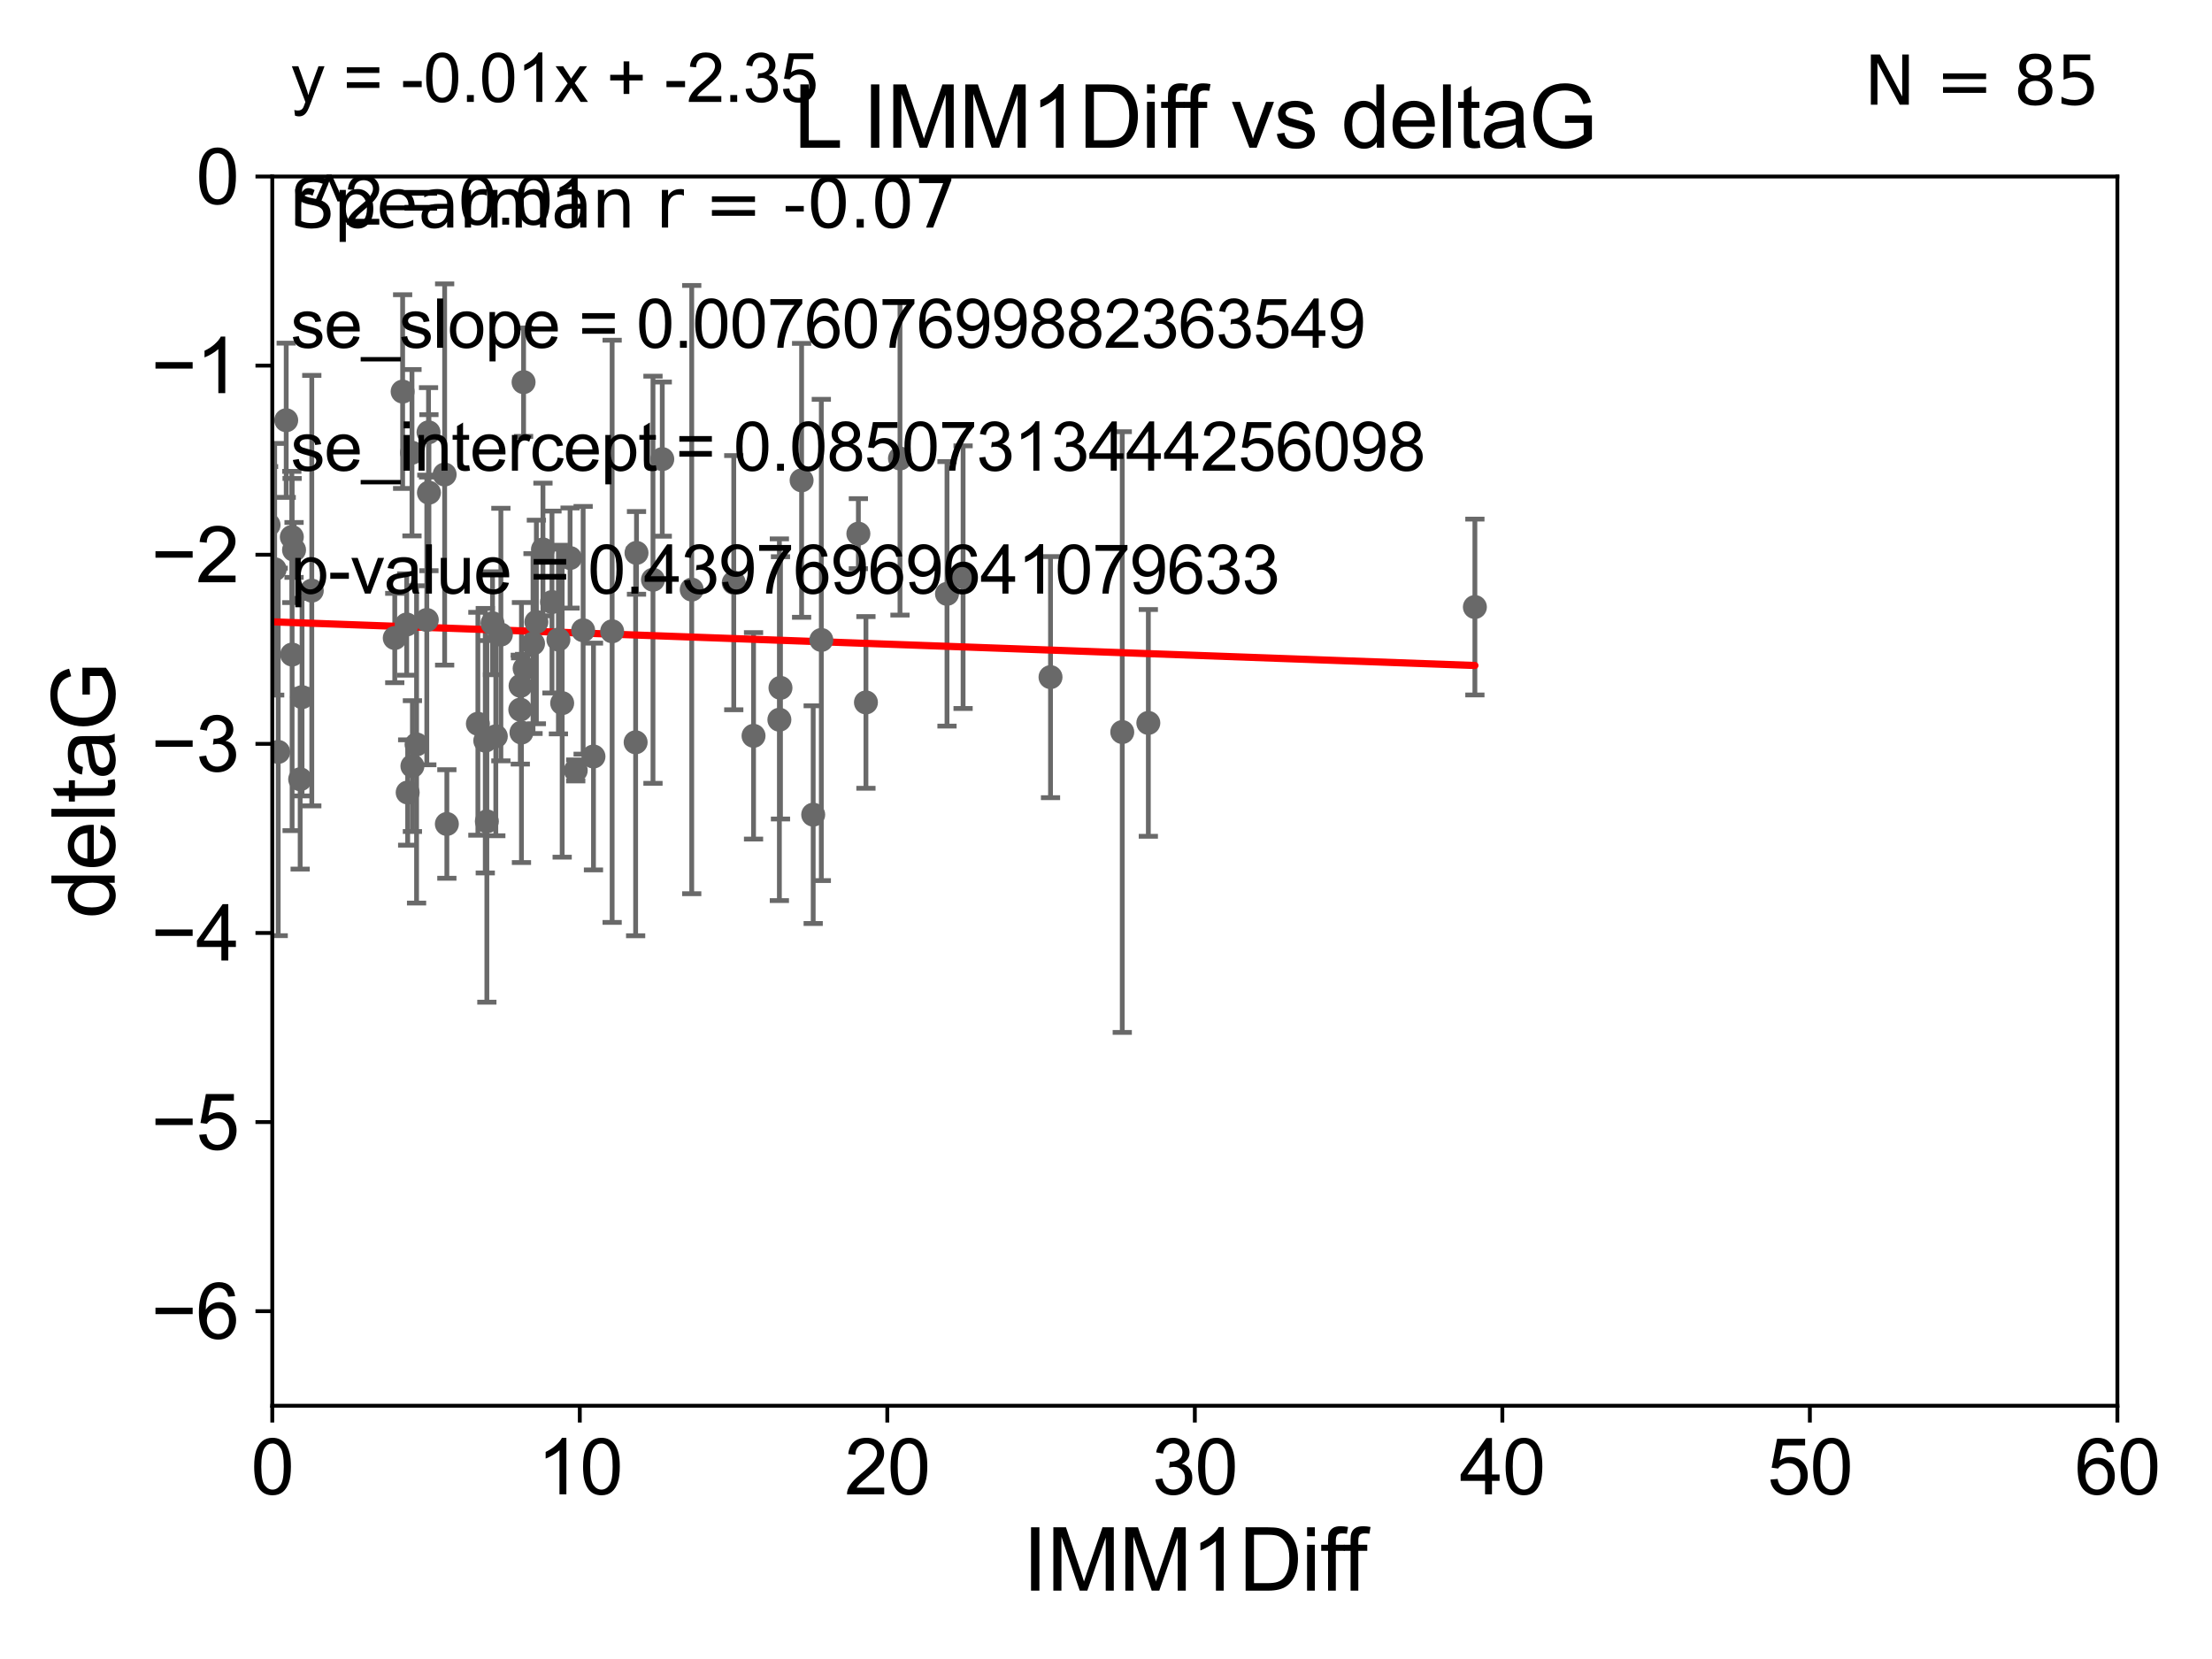 <?xml version="1.0" encoding="utf-8" standalone="no"?>
<!DOCTYPE svg PUBLIC "-//W3C//DTD SVG 1.1//EN"
  "http://www.w3.org/Graphics/SVG/1.1/DTD/svg11.dtd">
<svg xmlns:xlink="http://www.w3.org/1999/xlink" width="460.8pt" height="345.6pt" viewBox="0 0 460.8 345.6" xmlns="http://www.w3.org/2000/svg" version="1.1">
 <defs>
  <style type="text/css">*{stroke-linejoin: round; stroke-linecap: butt}</style>
 </defs>
 <g id="figure_1">
  <g id="patch_1">
   <path d="M 0 345.6 
L 460.8 345.6 
L 460.8 0 
L 0 0 
z
" style="fill: #ffffff"/>
  </g>
  <g id="axes_1">
   <g id="patch_2">
    <path d="M 56.72 292.84 
L 441.09 292.84 
L 441.09 36.775 
L 56.72 36.775 
z
" style="fill: #ffffff"/>
   </g>
   <g id="PathCollection_1">
    <defs>
     <path id="mb0e02284ec" d="M 0 1.118 
C 0.297 1.118 0.581 1 0.791 0.791 
C 1 0.581 1.118 0.297 1.118 0 
C 1.118 -0.297 1 -0.581 0.791 -0.791 
C 0.581 -1 0.297 -1.118 0 -1.118 
C -0.297 -1.118 -0.581 -1 -0.791 -0.791 
C -1 -0.581 -1.118 -0.297 -1.118 0 
C -1.118 0.297 -1 0.581 -0.791 0.791 
C -0.581 1 -0.297 1.118 0 1.118 
z
" style="stroke: #696969"/>
    </defs>
    <g clip-path="url(#p677632de3f)">
     <use xlink:href="#mb0e02284ec" x="38.27" y="134.477" style="fill: #696969; stroke: #696969"/>
     <use xlink:href="#mb0e02284ec" x="60.852" y="136.355" style="fill: #696969; stroke: #696969"/>
     <use xlink:href="#mb0e02284ec" x="82.236" y="132.909" style="fill: #696969; stroke: #696969"/>
     <use xlink:href="#mb0e02284ec" x="31.467" y="87.698" style="fill: #696969; stroke: #696969"/>
     <use xlink:href="#mb0e02284ec" x="62.921" y="145.23" style="fill: #696969; stroke: #696969"/>
     <use xlink:href="#mb0e02284ec" x="88.911" y="129.151" style="fill: #696969; stroke: #696969"/>
     <use xlink:href="#mb0e02284ec" x="47.566" y="162.803" style="fill: #696969; stroke: #696969"/>
     <use xlink:href="#mb0e02284ec" x="47.117" y="118.746" style="fill: #696969; stroke: #696969"/>
     <use xlink:href="#mb0e02284ec" x="103.286" y="153.394" style="fill: #696969; stroke: #696969"/>
     <use xlink:href="#mb0e02284ec" x="121.48" y="131.298" style="fill: #696969; stroke: #696969"/>
     <use xlink:href="#mb0e02284ec" x="49.257" y="147.105" style="fill: #696969; stroke: #696969"/>
     <use xlink:href="#mb0e02284ec" x="39.026" y="139.721" style="fill: #696969; stroke: #696969"/>
     <use xlink:href="#mb0e02284ec" x="33.222" y="111.165" style="fill: #696969; stroke: #696969"/>
     <use xlink:href="#mb0e02284ec" x="48.699" y="144.71" style="fill: #696969; stroke: #696969"/>
     <use xlink:href="#mb0e02284ec" x="49.007" y="172.002" style="fill: #696969; stroke: #696969"/>
     <use xlink:href="#mb0e02284ec" x="62.53" y="162.332" style="fill: #696969; stroke: #696969"/>
     <use xlink:href="#mb0e02284ec" x="48.924" y="134.833" style="fill: #696969; stroke: #696969"/>
     <use xlink:href="#mb0e02284ec" x="60.794" y="111.86" style="fill: #696969; stroke: #696969"/>
     <use xlink:href="#mb0e02284ec" x="57.22" y="118.588" style="fill: #696969; stroke: #696969"/>
     <use xlink:href="#mb0e02284ec" x="46.002" y="121.725" style="fill: #696969; stroke: #696969"/>
     <use xlink:href="#mb0e02284ec" x="45.503" y="162.001" style="fill: #696969; stroke: #696969"/>
     <use xlink:href="#mb0e02284ec" x="85.913" y="159.59" style="fill: #696969; stroke: #696969"/>
     <use xlink:href="#mb0e02284ec" x="36.803" y="135.476" style="fill: #696969; stroke: #696969"/>
     <use xlink:href="#mb0e02284ec" x="57.956" y="156.638" style="fill: #696969; stroke: #696969"/>
     <use xlink:href="#mb0e02284ec" x="104.343" y="132.193" style="fill: #696969; stroke: #696969"/>
     <use xlink:href="#mb0e02284ec" x="53.382" y="134.949" style="fill: #696969; stroke: #696969"/>
     <use xlink:href="#mb0e02284ec" x="52.127" y="140.453" style="fill: #696969; stroke: #696969"/>
     <use xlink:href="#mb0e02284ec" x="40.352" y="82.591" style="fill: #696969; stroke: #696969"/>
     <use xlink:href="#mb0e02284ec" x="33.914" y="77.828" style="fill: #696969; stroke: #696969"/>
     <use xlink:href="#mb0e02284ec" x="47.969" y="127.849" style="fill: #696969; stroke: #696969"/>
     <use xlink:href="#mb0e02284ec" x="118.757" y="116.248" style="fill: #696969; stroke: #696969"/>
     <use xlink:href="#mb0e02284ec" x="92.627" y="98.847" style="fill: #696969; stroke: #696969"/>
     <use xlink:href="#mb0e02284ec" x="108.629" y="152.601" style="fill: #696969; stroke: #696969"/>
     <use xlink:href="#mb0e02284ec" x="32.223" y="139.749" style="fill: #696969; stroke: #696969"/>
     <use xlink:href="#mb0e02284ec" x="83.876" y="81.574" style="fill: #696969; stroke: #696969"/>
     <use xlink:href="#mb0e02284ec" x="85.823" y="94.308" style="fill: #696969; stroke: #696969"/>
     <use xlink:href="#mb0e02284ec" x="144.1" y="122.821" style="fill: #696969; stroke: #696969"/>
     <use xlink:href="#mb0e02284ec" x="132.595" y="115.177" style="fill: #696969; stroke: #696969"/>
     <use xlink:href="#mb0e02284ec" x="93.088" y="171.65" style="fill: #696969; stroke: #696969"/>
     <use xlink:href="#mb0e02284ec" x="55.945" y="109.347" style="fill: #696969; stroke: #696969"/>
     <use xlink:href="#mb0e02284ec" x="61.256" y="114.563" style="fill: #696969; stroke: #696969"/>
     <use xlink:href="#mb0e02284ec" x="86.778" y="155.078" style="fill: #696969; stroke: #696969"/>
     <use xlink:href="#mb0e02284ec" x="64.952" y="123.041" style="fill: #696969; stroke: #696969"/>
     <use xlink:href="#mb0e02284ec" x="84.926" y="165.093" style="fill: #696969; stroke: #696969"/>
     <use xlink:href="#mb0e02284ec" x="89.353" y="102.633" style="fill: #696969; stroke: #696969"/>
     <use xlink:href="#mb0e02284ec" x="84.721" y="130.093" style="fill: #696969; stroke: #696969"/>
     <use xlink:href="#mb0e02284ec" x="119.936" y="160.492" style="fill: #696969; stroke: #696969"/>
     <use xlink:href="#mb0e02284ec" x="102.601" y="129.836" style="fill: #696969; stroke: #696969"/>
     <use xlink:href="#mb0e02284ec" x="117.111" y="146.477" style="fill: #696969; stroke: #696969"/>
     <use xlink:href="#mb0e02284ec" x="59.622" y="87.548" style="fill: #696969; stroke: #696969"/>
     <use xlink:href="#mb0e02284ec" x="109.071" y="79.61" style="fill: #696969; stroke: #696969"/>
     <use xlink:href="#mb0e02284ec" x="108.386" y="147.828" style="fill: #696969; stroke: #696969"/>
     <use xlink:href="#mb0e02284ec" x="53.024" y="118.947" style="fill: #696969; stroke: #696969"/>
     <use xlink:href="#mb0e02284ec" x="101.092" y="154.299" style="fill: #696969; stroke: #696969"/>
     <use xlink:href="#mb0e02284ec" x="116.329" y="133.234" style="fill: #696969; stroke: #696969"/>
     <use xlink:href="#mb0e02284ec" x="99.552" y="150.773" style="fill: #696969; stroke: #696969"/>
     <use xlink:href="#mb0e02284ec" x="127.521" y="131.513" style="fill: #696969; stroke: #696969"/>
     <use xlink:href="#mb0e02284ec" x="171.096" y="133.315" style="fill: #696969; stroke: #696969"/>
     <use xlink:href="#mb0e02284ec" x="123.632" y="157.595" style="fill: #696969; stroke: #696969"/>
     <use xlink:href="#mb0e02284ec" x="132.415" y="154.635" style="fill: #696969; stroke: #696969"/>
     <use xlink:href="#mb0e02284ec" x="136.028" y="120.771" style="fill: #696969; stroke: #696969"/>
     <use xlink:href="#mb0e02284ec" x="152.857" y="121.383" style="fill: #696969; stroke: #696969"/>
     <use xlink:href="#mb0e02284ec" x="111.038" y="134.073" style="fill: #696969; stroke: #696969"/>
     <use xlink:href="#mb0e02284ec" x="137.963" y="95.642" style="fill: #696969; stroke: #696969"/>
     <use xlink:href="#mb0e02284ec" x="111.736" y="129.563" style="fill: #696969; stroke: #696969"/>
     <use xlink:href="#mb0e02284ec" x="109.291" y="139.25" style="fill: #696969; stroke: #696969"/>
     <use xlink:href="#mb0e02284ec" x="108.443" y="142.874" style="fill: #696969; stroke: #696969"/>
     <use xlink:href="#mb0e02284ec" x="162.588" y="143.294" style="fill: #696969; stroke: #696969"/>
     <use xlink:href="#mb0e02284ec" x="180.391" y="146.328" style="fill: #696969; stroke: #696969"/>
     <use xlink:href="#mb0e02284ec" x="169.404" y="169.707" style="fill: #696969; stroke: #696969"/>
     <use xlink:href="#mb0e02284ec" x="156.977" y="153.286" style="fill: #696969; stroke: #696969"/>
     <use xlink:href="#mb0e02284ec" x="89.27" y="90.064" style="fill: #696969; stroke: #696969"/>
     <use xlink:href="#mb0e02284ec" x="113.107" y="114.464" style="fill: #696969; stroke: #696969"/>
     <use xlink:href="#mb0e02284ec" x="101.422" y="171.105" style="fill: #696969; stroke: #696969"/>
     <use xlink:href="#mb0e02284ec" x="162.358" y="149.932" style="fill: #696969; stroke: #696969"/>
     <use xlink:href="#mb0e02284ec" x="218.841" y="141.058" style="fill: #696969; stroke: #696969"/>
     <use xlink:href="#mb0e02284ec" x="114.99" y="125.417" style="fill: #696969; stroke: #696969"/>
     <use xlink:href="#mb0e02284ec" x="307.246" y="126.456" style="fill: #696969; stroke: #696969"/>
     <use xlink:href="#mb0e02284ec" x="178.815" y="111.173" style="fill: #696969; stroke: #696969"/>
     <use xlink:href="#mb0e02284ec" x="239.219" y="150.598" style="fill: #696969; stroke: #696969"/>
     <use xlink:href="#mb0e02284ec" x="187.483" y="95.513" style="fill: #696969; stroke: #696969"/>
     <use xlink:href="#mb0e02284ec" x="166.989" y="100.063" style="fill: #696969; stroke: #696969"/>
     <use xlink:href="#mb0e02284ec" x="200.628" y="120.238" style="fill: #696969; stroke: #696969"/>
     <use xlink:href="#mb0e02284ec" x="197.278" y="123.712" style="fill: #696969; stroke: #696969"/>
     <use xlink:href="#mb0e02284ec" x="233.786" y="152.5" style="fill: #696969; stroke: #696969"/>
    </g>
   </g>
   <g id="matplotlib.axis_1">
    <g id="xtick_1">
     <g id="line2d_1">
      <defs>
       <path id="m10337e660f" d="M 0 0 
L 0 3.5 
" style="stroke: #000000; stroke-width: 0.8"/>
      </defs>
      <g>
       <use xlink:href="#m10337e660f" x="56.72" y="292.84" style="stroke: #000000; stroke-width: 0.8"/>
      </g>
     </g>
     <g id="text_1">
      <!-- 0 -->
      <g transform="translate(52.271 311.293)scale(0.16 -0.16)">
       <defs>
        <path id="ArialMT-30" d="M 266 2259 
Q 266 3072 433 3567 
Q 600 4063 929 4331 
Q 1259 4600 1759 4600 
Q 2128 4600 2406 4451 
Q 2684 4303 2865 4023 
Q 3047 3744 3150 3342 
Q 3253 2941 3253 2259 
Q 3253 1453 3087 958 
Q 2922 463 2592 192 
Q 2263 -78 1759 -78 
Q 1097 -78 719 397 
Q 266 969 266 2259 
z
M 844 2259 
Q 844 1131 1108 757 
Q 1372 384 1759 384 
Q 2147 384 2411 759 
Q 2675 1134 2675 2259 
Q 2675 3391 2411 3762 
Q 2147 4134 1753 4134 
Q 1366 4134 1134 3806 
Q 844 3388 844 2259 
z
" transform="scale(0.016)"/>
       </defs>
       <use xlink:href="#ArialMT-30"/>
      </g>
     </g>
    </g>
    <g id="xtick_2">
     <g id="line2d_2">
      <g>
       <use xlink:href="#m10337e660f" x="120.782" y="292.84" style="stroke: #000000; stroke-width: 0.8"/>
      </g>
     </g>
     <g id="text_2">
      <!-- 10 -->
      <g transform="translate(111.884 311.293)scale(0.16 -0.16)">
       <defs>
        <path id="ArialMT-31" d="M 2384 0 
L 1822 0 
L 1822 3584 
Q 1619 3391 1289 3197 
Q 959 3003 697 2906 
L 697 3450 
Q 1169 3672 1522 3987 
Q 1875 4303 2022 4600 
L 2384 4600 
L 2384 0 
z
" transform="scale(0.016)"/>
       </defs>
       <use xlink:href="#ArialMT-31"/>
       <use xlink:href="#ArialMT-30" x="55.615"/>
      </g>
     </g>
    </g>
    <g id="xtick_3">
     <g id="line2d_3">
      <g>
       <use xlink:href="#m10337e660f" x="184.843" y="292.84" style="stroke: #000000; stroke-width: 0.8"/>
      </g>
     </g>
     <g id="text_3">
      <!-- 20 -->
      <g transform="translate(175.946 311.293)scale(0.16 -0.16)">
       <defs>
        <path id="ArialMT-32" d="M 3222 541 
L 3222 0 
L 194 0 
Q 188 203 259 391 
Q 375 700 629 1000 
Q 884 1300 1366 1694 
Q 2113 2306 2375 2664 
Q 2638 3022 2638 3341 
Q 2638 3675 2398 3904 
Q 2159 4134 1775 4134 
Q 1369 4134 1125 3890 
Q 881 3647 878 3216 
L 300 3275 
Q 359 3922 746 4261 
Q 1134 4600 1788 4600 
Q 2447 4600 2831 4234 
Q 3216 3869 3216 3328 
Q 3216 3053 3103 2787 
Q 2991 2522 2730 2228 
Q 2469 1934 1863 1422 
Q 1356 997 1212 845 
Q 1069 694 975 541 
L 3222 541 
z
" transform="scale(0.016)"/>
       </defs>
       <use xlink:href="#ArialMT-32"/>
       <use xlink:href="#ArialMT-30" x="55.615"/>
      </g>
     </g>
    </g>
    <g id="xtick_4">
     <g id="line2d_4">
      <g>
       <use xlink:href="#m10337e660f" x="248.905" y="292.84" style="stroke: #000000; stroke-width: 0.8"/>
      </g>
     </g>
     <g id="text_4">
      <!-- 30 -->
      <g transform="translate(240.007 311.293)scale(0.16 -0.16)">
       <defs>
        <path id="ArialMT-33" d="M 269 1209 
L 831 1284 
Q 928 806 1161 595 
Q 1394 384 1728 384 
Q 2125 384 2398 659 
Q 2672 934 2672 1341 
Q 2672 1728 2419 1979 
Q 2166 2231 1775 2231 
Q 1616 2231 1378 2169 
L 1441 2663 
Q 1497 2656 1531 2656 
Q 1891 2656 2178 2843 
Q 2466 3031 2466 3422 
Q 2466 3731 2256 3934 
Q 2047 4138 1716 4138 
Q 1388 4138 1169 3931 
Q 950 3725 888 3313 
L 325 3413 
Q 428 3978 793 4289 
Q 1159 4600 1703 4600 
Q 2078 4600 2393 4439 
Q 2709 4278 2876 4000 
Q 3044 3722 3044 3409 
Q 3044 3113 2884 2869 
Q 2725 2625 2413 2481 
Q 2819 2388 3044 2092 
Q 3269 1797 3269 1353 
Q 3269 753 2831 336 
Q 2394 -81 1725 -81 
Q 1122 -81 723 278 
Q 325 638 269 1209 
z
" transform="scale(0.016)"/>
       </defs>
       <use xlink:href="#ArialMT-33"/>
       <use xlink:href="#ArialMT-30" x="55.615"/>
      </g>
     </g>
    </g>
    <g id="xtick_5">
     <g id="line2d_5">
      <g>
       <use xlink:href="#m10337e660f" x="312.967" y="292.84" style="stroke: #000000; stroke-width: 0.8"/>
      </g>
     </g>
     <g id="text_5">
      <!-- 40 -->
      <g transform="translate(304.069 311.293)scale(0.16 -0.16)">
       <defs>
        <path id="ArialMT-34" d="M 2069 0 
L 2069 1097 
L 81 1097 
L 81 1613 
L 2172 4581 
L 2631 4581 
L 2631 1613 
L 3250 1613 
L 3250 1097 
L 2631 1097 
L 2631 0 
L 2069 0 
z
M 2069 1613 
L 2069 3678 
L 634 1613 
L 2069 1613 
z
" transform="scale(0.016)"/>
       </defs>
       <use xlink:href="#ArialMT-34"/>
       <use xlink:href="#ArialMT-30" x="55.615"/>
      </g>
     </g>
    </g>
    <g id="xtick_6">
     <g id="line2d_6">
      <g>
       <use xlink:href="#m10337e660f" x="377.028" y="292.84" style="stroke: #000000; stroke-width: 0.8"/>
      </g>
     </g>
     <g id="text_6">
      <!-- 50 -->
      <g transform="translate(368.131 311.293)scale(0.16 -0.16)">
       <defs>
        <path id="ArialMT-35" d="M 266 1200 
L 856 1250 
Q 922 819 1161 601 
Q 1400 384 1738 384 
Q 2144 384 2425 690 
Q 2706 997 2706 1503 
Q 2706 1984 2436 2262 
Q 2166 2541 1728 2541 
Q 1456 2541 1237 2417 
Q 1019 2294 894 2097 
L 366 2166 
L 809 4519 
L 3088 4519 
L 3088 3981 
L 1259 3981 
L 1013 2750 
Q 1425 3038 1878 3038 
Q 2478 3038 2890 2622 
Q 3303 2206 3303 1553 
Q 3303 931 2941 478 
Q 2500 -78 1738 -78 
Q 1113 -78 717 272 
Q 322 622 266 1200 
z
" transform="scale(0.016)"/>
       </defs>
       <use xlink:href="#ArialMT-35"/>
       <use xlink:href="#ArialMT-30" x="55.615"/>
      </g>
     </g>
    </g>
    <g id="xtick_7">
     <g id="line2d_7">
      <g>
       <use xlink:href="#m10337e660f" x="441.09" y="292.84" style="stroke: #000000; stroke-width: 0.8"/>
      </g>
     </g>
     <g id="text_7">
      <!-- 60 -->
      <g transform="translate(432.192 311.293)scale(0.16 -0.16)">
       <defs>
        <path id="ArialMT-36" d="M 3184 3459 
L 2625 3416 
Q 2550 3747 2413 3897 
Q 2184 4138 1850 4138 
Q 1581 4138 1378 3988 
Q 1113 3794 959 3422 
Q 806 3050 800 2363 
Q 1003 2672 1297 2822 
Q 1591 2972 1913 2972 
Q 2475 2972 2870 2558 
Q 3266 2144 3266 1488 
Q 3266 1056 3080 686 
Q 2894 316 2569 119 
Q 2244 -78 1831 -78 
Q 1128 -78 684 439 
Q 241 956 241 2144 
Q 241 3472 731 4075 
Q 1159 4600 1884 4600 
Q 2425 4600 2770 4297 
Q 3116 3994 3184 3459 
z
M 888 1484 
Q 888 1194 1011 928 
Q 1134 663 1356 523 
Q 1578 384 1822 384 
Q 2178 384 2434 671 
Q 2691 959 2691 1453 
Q 2691 1928 2437 2201 
Q 2184 2475 1800 2475 
Q 1419 2475 1153 2201 
Q 888 1928 888 1484 
z
" transform="scale(0.016)"/>
       </defs>
       <use xlink:href="#ArialMT-36"/>
       <use xlink:href="#ArialMT-30" x="55.615"/>
      </g>
     </g>
    </g>
    <g id="text_8">
     <!-- IMM1Diff -->
     <g transform="translate(213.064 331.357)scale(0.18 -0.18)">
      <defs>
       <path id="ArialMT-49" d="M 597 0 
L 597 4581 
L 1203 4581 
L 1203 0 
L 597 0 
z
" transform="scale(0.016)"/>
       <path id="ArialMT-4d" d="M 475 0 
L 475 4581 
L 1388 4581 
L 2472 1338 
Q 2622 884 2691 659 
Q 2769 909 2934 1394 
L 4031 4581 
L 4847 4581 
L 4847 0 
L 4263 0 
L 4263 3834 
L 2931 0 
L 2384 0 
L 1059 3900 
L 1059 0 
L 475 0 
z
" transform="scale(0.016)"/>
       <path id="ArialMT-44" d="M 494 0 
L 494 4581 
L 2072 4581 
Q 2606 4581 2888 4516 
Q 3281 4425 3559 4188 
Q 3922 3881 4101 3404 
Q 4281 2928 4281 2316 
Q 4281 1794 4159 1391 
Q 4038 988 3847 723 
Q 3656 459 3429 307 
Q 3203 156 2883 78 
Q 2563 0 2147 0 
L 494 0 
z
M 1100 541 
L 2078 541 
Q 2531 541 2789 625 
Q 3047 709 3200 863 
Q 3416 1078 3536 1442 
Q 3656 1806 3656 2325 
Q 3656 3044 3420 3430 
Q 3184 3816 2847 3947 
Q 2603 4041 2063 4041 
L 1100 4041 
L 1100 541 
z
" transform="scale(0.016)"/>
       <path id="ArialMT-69" d="M 425 3934 
L 425 4581 
L 988 4581 
L 988 3934 
L 425 3934 
z
M 425 0 
L 425 3319 
L 988 3319 
L 988 0 
L 425 0 
z
" transform="scale(0.016)"/>
       <path id="ArialMT-66" d="M 556 0 
L 556 2881 
L 59 2881 
L 59 3319 
L 556 3319 
L 556 3672 
Q 556 4006 616 4169 
Q 697 4388 901 4523 
Q 1106 4659 1475 4659 
Q 1713 4659 2000 4603 
L 1916 4113 
Q 1741 4144 1584 4144 
Q 1328 4144 1222 4034 
Q 1116 3925 1116 3625 
L 1116 3319 
L 1763 3319 
L 1763 2881 
L 1116 2881 
L 1116 0 
L 556 0 
z
" transform="scale(0.016)"/>
      </defs>
      <use xlink:href="#ArialMT-49"/>
      <use xlink:href="#ArialMT-4d" x="27.783"/>
      <use xlink:href="#ArialMT-4d" x="111.084"/>
      <use xlink:href="#ArialMT-31" x="194.385"/>
      <use xlink:href="#ArialMT-44" x="250"/>
      <use xlink:href="#ArialMT-69" x="322.217"/>
      <use xlink:href="#ArialMT-66" x="344.434"/>
      <use xlink:href="#ArialMT-66" x="370.467"/>
     </g>
    </g>
   </g>
   <g id="matplotlib.axis_2">
    <g id="ytick_1">
     <g id="line2d_8">
      <defs>
       <path id="m4d13e49247" d="M 0 0 
L -3.5 0 
" style="stroke: #000000; stroke-width: 0.8"/>
      </defs>
      <g>
       <use xlink:href="#m4d13e49247" x="56.72" y="273.143" style="stroke: #000000; stroke-width: 0.8"/>
      </g>
     </g>
     <g id="text_9">
      <!-- −6 -->
      <g transform="translate(31.477 278.869)scale(0.16 -0.16)">
       <defs>
        <path id="ArialMT-2212" d="M 3381 1997 
L 356 1997 
L 356 2522 
L 3381 2522 
L 3381 1997 
z
" transform="scale(0.016)"/>
       </defs>
       <use xlink:href="#ArialMT-2212"/>
       <use xlink:href="#ArialMT-36" x="58.398"/>
      </g>
     </g>
    </g>
    <g id="ytick_2">
     <g id="line2d_9">
      <g>
       <use xlink:href="#m4d13e49247" x="56.72" y="233.748" style="stroke: #000000; stroke-width: 0.8"/>
      </g>
     </g>
     <g id="text_10">
      <!-- −5 -->
      <g transform="translate(31.477 239.474)scale(0.16 -0.16)">
       <use xlink:href="#ArialMT-2212"/>
       <use xlink:href="#ArialMT-35" x="58.398"/>
      </g>
     </g>
    </g>
    <g id="ytick_3">
     <g id="line2d_10">
      <g>
       <use xlink:href="#m4d13e49247" x="56.72" y="194.353" style="stroke: #000000; stroke-width: 0.8"/>
      </g>
     </g>
     <g id="text_11">
      <!-- −4 -->
      <g transform="translate(31.477 200.08)scale(0.16 -0.16)">
       <use xlink:href="#ArialMT-2212"/>
       <use xlink:href="#ArialMT-34" x="58.398"/>
      </g>
     </g>
    </g>
    <g id="ytick_4">
     <g id="line2d_11">
      <g>
       <use xlink:href="#m4d13e49247" x="56.72" y="154.959" style="stroke: #000000; stroke-width: 0.8"/>
      </g>
     </g>
     <g id="text_12">
      <!-- −3 -->
      <g transform="translate(31.477 160.685)scale(0.16 -0.16)">
       <use xlink:href="#ArialMT-2212"/>
       <use xlink:href="#ArialMT-33" x="58.398"/>
      </g>
     </g>
    </g>
    <g id="ytick_5">
     <g id="line2d_12">
      <g>
       <use xlink:href="#m4d13e49247" x="56.72" y="115.564" style="stroke: #000000; stroke-width: 0.8"/>
      </g>
     </g>
     <g id="text_13">
      <!-- −2 -->
      <g transform="translate(31.477 121.29)scale(0.16 -0.16)">
       <use xlink:href="#ArialMT-2212"/>
       <use xlink:href="#ArialMT-32" x="58.398"/>
      </g>
     </g>
    </g>
    <g id="ytick_6">
     <g id="line2d_13">
      <g>
       <use xlink:href="#m4d13e49247" x="56.72" y="76.17" style="stroke: #000000; stroke-width: 0.8"/>
      </g>
     </g>
     <g id="text_14">
      <!-- −1 -->
      <g transform="translate(31.477 81.896)scale(0.16 -0.16)">
       <use xlink:href="#ArialMT-2212"/>
       <use xlink:href="#ArialMT-31" x="58.398"/>
      </g>
     </g>
    </g>
    <g id="ytick_7">
     <g id="line2d_14">
      <g>
       <use xlink:href="#m4d13e49247" x="56.72" y="36.775" style="stroke: #000000; stroke-width: 0.8"/>
      </g>
     </g>
     <g id="text_15">
      <!-- 0 -->
      <g transform="translate(40.822 42.501)scale(0.16 -0.16)">
       <use xlink:href="#ArialMT-30"/>
      </g>
     </g>
    </g>
    <g id="text_16">
     <!-- deltaG -->
     <g transform="translate(23.9 191.322)rotate(-90)scale(0.18 -0.18)">
      <defs>
       <path id="ArialMT-64" d="M 2575 0 
L 2575 419 
Q 2259 -75 1647 -75 
Q 1250 -75 917 144 
Q 584 363 401 755 
Q 219 1147 219 1656 
Q 219 2153 384 2558 
Q 550 2963 881 3178 
Q 1213 3394 1622 3394 
Q 1922 3394 2156 3267 
Q 2391 3141 2538 2938 
L 2538 4581 
L 3097 4581 
L 3097 0 
L 2575 0 
z
M 797 1656 
Q 797 1019 1065 703 
Q 1334 388 1700 388 
Q 2069 388 2326 689 
Q 2584 991 2584 1609 
Q 2584 2291 2321 2609 
Q 2059 2928 1675 2928 
Q 1300 2928 1048 2622 
Q 797 2316 797 1656 
z
" transform="scale(0.016)"/>
       <path id="ArialMT-65" d="M 2694 1069 
L 3275 997 
Q 3138 488 2766 206 
Q 2394 -75 1816 -75 
Q 1088 -75 661 373 
Q 234 822 234 1631 
Q 234 2469 665 2931 
Q 1097 3394 1784 3394 
Q 2450 3394 2872 2941 
Q 3294 2488 3294 1666 
Q 3294 1616 3291 1516 
L 816 1516 
Q 847 969 1125 678 
Q 1403 388 1819 388 
Q 2128 388 2347 550 
Q 2566 713 2694 1069 
z
M 847 1978 
L 2700 1978 
Q 2663 2397 2488 2606 
Q 2219 2931 1791 2931 
Q 1403 2931 1139 2672 
Q 875 2413 847 1978 
z
" transform="scale(0.016)"/>
       <path id="ArialMT-6c" d="M 409 0 
L 409 4581 
L 972 4581 
L 972 0 
L 409 0 
z
" transform="scale(0.016)"/>
       <path id="ArialMT-74" d="M 1650 503 
L 1731 6 
Q 1494 -44 1306 -44 
Q 1000 -44 831 53 
Q 663 150 594 308 
Q 525 466 525 972 
L 525 2881 
L 113 2881 
L 113 3319 
L 525 3319 
L 525 4141 
L 1084 4478 
L 1084 3319 
L 1650 3319 
L 1650 2881 
L 1084 2881 
L 1084 941 
Q 1084 700 1114 631 
Q 1144 563 1211 522 
Q 1278 481 1403 481 
Q 1497 481 1650 503 
z
" transform="scale(0.016)"/>
       <path id="ArialMT-61" d="M 2588 409 
Q 2275 144 1986 34 
Q 1697 -75 1366 -75 
Q 819 -75 525 192 
Q 231 459 231 875 
Q 231 1119 342 1320 
Q 453 1522 633 1644 
Q 813 1766 1038 1828 
Q 1203 1872 1538 1913 
Q 2219 1994 2541 2106 
Q 2544 2222 2544 2253 
Q 2544 2597 2384 2738 
Q 2169 2928 1744 2928 
Q 1347 2928 1158 2789 
Q 969 2650 878 2297 
L 328 2372 
Q 403 2725 575 2942 
Q 747 3159 1072 3276 
Q 1397 3394 1825 3394 
Q 2250 3394 2515 3294 
Q 2781 3194 2906 3042 
Q 3031 2891 3081 2659 
Q 3109 2516 3109 2141 
L 3109 1391 
Q 3109 606 3145 398 
Q 3181 191 3288 0 
L 2700 0 
Q 2613 175 2588 409 
z
M 2541 1666 
Q 2234 1541 1622 1453 
Q 1275 1403 1131 1340 
Q 988 1278 909 1158 
Q 831 1038 831 891 
Q 831 666 1001 516 
Q 1172 366 1500 366 
Q 1825 366 2078 508 
Q 2331 650 2450 897 
Q 2541 1088 2541 1459 
L 2541 1666 
z
" transform="scale(0.016)"/>
       <path id="ArialMT-47" d="M 2638 1797 
L 2638 2334 
L 4578 2338 
L 4578 638 
Q 4131 281 3656 101 
Q 3181 -78 2681 -78 
Q 2006 -78 1454 211 
Q 903 500 622 1047 
Q 341 1594 341 2269 
Q 341 2938 620 3517 
Q 900 4097 1425 4378 
Q 1950 4659 2634 4659 
Q 3131 4659 3532 4498 
Q 3934 4338 4162 4050 
Q 4391 3763 4509 3300 
L 3963 3150 
Q 3859 3500 3706 3700 
Q 3553 3900 3268 4020 
Q 2984 4141 2638 4141 
Q 2222 4141 1919 4014 
Q 1616 3888 1430 3681 
Q 1244 3475 1141 3228 
Q 966 2803 966 2306 
Q 966 1694 1177 1281 
Q 1388 869 1791 669 
Q 2194 469 2647 469 
Q 3041 469 3416 620 
Q 3791 772 3984 944 
L 3984 1797 
L 2638 1797 
z
" transform="scale(0.016)"/>
      </defs>
      <use xlink:href="#ArialMT-64"/>
      <use xlink:href="#ArialMT-65" x="55.615"/>
      <use xlink:href="#ArialMT-6c" x="111.23"/>
      <use xlink:href="#ArialMT-74" x="133.447"/>
      <use xlink:href="#ArialMT-61" x="161.23"/>
      <use xlink:href="#ArialMT-47" x="216.846"/>
     </g>
    </g>
   </g>
   <g id="LineCollection_1">
    <path d="M 38.27 158.551 
L 38.27 110.403 
" clip-path="url(#p677632de3f)" style="fill: none; stroke: #696969"/>
    <path d="M 60.852 173.033 
L 60.852 99.676 
" clip-path="url(#p677632de3f)" style="fill: none; stroke: #696969"/>
    <path d="M 82.236 142.215 
L 82.236 123.603 
" clip-path="url(#p677632de3f)" style="fill: none; stroke: #696969"/>
    <path d="M 31.467 93.824 
L 31.467 81.573 
" clip-path="url(#p677632de3f)" style="fill: none; stroke: #696969"/>
    <path d="M 62.921 165.806 
L 62.921 124.654 
" clip-path="url(#p677632de3f)" style="fill: none; stroke: #696969"/>
    <path d="M 88.911 159.324 
L 88.911 98.977 
" clip-path="url(#p677632de3f)" style="fill: none; stroke: #696969"/>
    <path d="M 47.566 179.82 
L 47.566 145.786 
" clip-path="url(#p677632de3f)" style="fill: none; stroke: #696969"/>
    <path d="M 47.117 134.945 
L 47.117 102.547 
" clip-path="url(#p677632de3f)" style="fill: none; stroke: #696969"/>
    <path d="M 103.286 174.106 
L 103.286 132.682 
" clip-path="url(#p677632de3f)" style="fill: none; stroke: #696969"/>
    <path d="M 121.48 157.097 
L 121.48 105.499 
" clip-path="url(#p677632de3f)" style="fill: none; stroke: #696969"/>
    <path d="M 49.257 154.992 
L 49.257 139.219 
" clip-path="url(#p677632de3f)" style="fill: none; stroke: #696969"/>
    <path d="M 39.026 193.417 
L 39.026 86.025 
" clip-path="url(#p677632de3f)" style="fill: none; stroke: #696969"/>
    <path d="M 33.222 128.893 
L 33.222 93.437 
" clip-path="url(#p677632de3f)" style="fill: none; stroke: #696969"/>
    <path d="M 48.699 182.067 
L 48.699 107.352 
" clip-path="url(#p677632de3f)" style="fill: none; stroke: #696969"/>
    <path d="M 49.007 206.104 
L 49.007 137.899 
" clip-path="url(#p677632de3f)" style="fill: none; stroke: #696969"/>
    <path d="M 62.53 181.049 
L 62.53 143.615 
" clip-path="url(#p677632de3f)" style="fill: none; stroke: #696969"/>
    <path d="M 48.924 151.66 
L 48.924 118.007 
" clip-path="url(#p677632de3f)" style="fill: none; stroke: #696969"/>
    <path d="M 60.794 125.524 
L 60.794 98.195 
" clip-path="url(#p677632de3f)" style="fill: none; stroke: #696969"/>
    <path d="M 57.22 144.797 
L 57.22 92.379 
" clip-path="url(#p677632de3f)" style="fill: none; stroke: #696969"/>
    <path d="M 46.002 138.425 
L 46.002 105.025 
" clip-path="url(#p677632de3f)" style="fill: none; stroke: #696969"/>
    <path d="M 45.503 180.12 
L 45.503 143.883 
" clip-path="url(#p677632de3f)" style="fill: none; stroke: #696969"/>
    <path d="M 85.913 173.215 
L 85.913 145.966 
" clip-path="url(#p677632de3f)" style="fill: none; stroke: #696969"/>
    <path d="M 36.803 153.992 
L 36.803 116.96 
" clip-path="url(#p677632de3f)" style="fill: none; stroke: #696969"/>
    <path d="M 57.956 194.918 
L 57.956 118.357 
" clip-path="url(#p677632de3f)" style="fill: none; stroke: #696969"/>
    <path d="M 104.343 158.499 
L 104.343 105.886 
" clip-path="url(#p677632de3f)" style="fill: none; stroke: #696969"/>
    <path d="M 53.382 154.437 
L 53.382 115.462 
" clip-path="url(#p677632de3f)" style="fill: none; stroke: #696969"/>
    <path d="M 52.127 155.399 
L 52.127 125.507 
" clip-path="url(#p677632de3f)" style="fill: none; stroke: #696969"/>
    <path d="M 40.352 102.628 
L 40.352 62.553 
" clip-path="url(#p677632de3f)" style="fill: none; stroke: #696969"/>
    <path d="M 33.914 95.649 
L 33.914 60.008 
" clip-path="url(#p677632de3f)" style="fill: none; stroke: #696969"/>
    <path d="M 47.969 141.627 
L 47.969 114.071 
" clip-path="url(#p677632de3f)" style="fill: none; stroke: #696969"/>
    <path d="M 118.757 126.679 
L 118.757 105.817 
" clip-path="url(#p677632de3f)" style="fill: none; stroke: #696969"/>
    <path d="M 92.627 138.555 
L 92.627 59.139 
" clip-path="url(#p677632de3f)" style="fill: none; stroke: #696969"/>
    <path d="M 108.629 179.684 
L 108.629 125.519 
" clip-path="url(#p677632de3f)" style="fill: none; stroke: #696969"/>
    <path d="M 32.223 158.467 
L 32.223 121.031 
" clip-path="url(#p677632de3f)" style="fill: none; stroke: #696969"/>
    <path d="M 83.876 101.752 
L 83.876 61.395 
" clip-path="url(#p677632de3f)" style="fill: none; stroke: #696969"/>
    <path d="M 85.823 111.635 
L 85.823 76.98 
" clip-path="url(#p677632de3f)" style="fill: none; stroke: #696969"/>
    <path d="M 144.1 186.175 
L 144.1 59.466 
" clip-path="url(#p677632de3f)" style="fill: none; stroke: #696969"/>
    <path d="M 132.595 123.791 
L 132.595 106.563 
" clip-path="url(#p677632de3f)" style="fill: none; stroke: #696969"/>
    <path d="M 93.088 182.955 
L 93.088 160.345 
" clip-path="url(#p677632de3f)" style="fill: none; stroke: #696969"/>
    <path d="M 55.945 121.504 
L 55.945 97.189 
" clip-path="url(#p677632de3f)" style="fill: none; stroke: #696969"/>
    <path d="M 61.256 120.284 
L 61.256 108.841 
" clip-path="url(#p677632de3f)" style="fill: none; stroke: #696969"/>
    <path d="M 86.778 188.126 
L 86.778 122.029 
" clip-path="url(#p677632de3f)" style="fill: none; stroke: #696969"/>
    <path d="M 64.952 167.879 
L 64.952 78.203 
" clip-path="url(#p677632de3f)" style="fill: none; stroke: #696969"/>
    <path d="M 84.926 176.064 
L 84.926 154.122 
" clip-path="url(#p677632de3f)" style="fill: none; stroke: #696969"/>
    <path d="M 89.353 118.887 
L 89.353 86.379 
" clip-path="url(#p677632de3f)" style="fill: none; stroke: #696969"/>
    <path d="M 84.721 140.657 
L 84.721 119.529 
" clip-path="url(#p677632de3f)" style="fill: none; stroke: #696969"/>
    <path d="M 119.936 162.682 
L 119.936 158.302 
" clip-path="url(#p677632de3f)" style="fill: none; stroke: #696969"/>
    <path d="M 102.601 140.557 
L 102.601 119.114 
" clip-path="url(#p677632de3f)" style="fill: none; stroke: #696969"/>
    <path d="M 117.111 178.559 
L 117.111 114.396 
" clip-path="url(#p677632de3f)" style="fill: none; stroke: #696969"/>
    <path d="M 59.622 103.614 
L 59.622 71.483 
" clip-path="url(#p677632de3f)" style="fill: none; stroke: #696969"/>
    <path d="M 109.071 90.908 
L 109.071 68.312 
" clip-path="url(#p677632de3f)" style="fill: none; stroke: #696969"/>
    <path d="M 108.386 159.172 
L 108.386 136.484 
" clip-path="url(#p677632de3f)" style="fill: none; stroke: #696969"/>
    <path d="M 53.024 129.381 
L 53.024 108.513 
" clip-path="url(#p677632de3f)" style="fill: none; stroke: #696969"/>
    <path d="M 101.092 181.852 
L 101.092 126.746 
" clip-path="url(#p677632de3f)" style="fill: none; stroke: #696969"/>
    <path d="M 116.329 152.884 
L 116.329 113.584 
" clip-path="url(#p677632de3f)" style="fill: none; stroke: #696969"/>
    <path d="M 99.552 173.987 
L 99.552 127.559 
" clip-path="url(#p677632de3f)" style="fill: none; stroke: #696969"/>
    <path d="M 127.521 192.152 
L 127.521 70.874 
" clip-path="url(#p677632de3f)" style="fill: none; stroke: #696969"/>
    <path d="M 171.096 183.444 
L 171.096 83.187 
" clip-path="url(#p677632de3f)" style="fill: none; stroke: #696969"/>
    <path d="M 123.632 181.214 
L 123.632 133.976 
" clip-path="url(#p677632de3f)" style="fill: none; stroke: #696969"/>
    <path d="M 132.415 194.937 
L 132.415 114.334 
" clip-path="url(#p677632de3f)" style="fill: none; stroke: #696969"/>
    <path d="M 136.028 163.177 
L 136.028 78.364 
" clip-path="url(#p677632de3f)" style="fill: none; stroke: #696969"/>
    <path d="M 152.857 147.859 
L 152.857 94.907 
" clip-path="url(#p677632de3f)" style="fill: none; stroke: #696969"/>
    <path d="M 111.038 152.809 
L 111.038 115.337 
" clip-path="url(#p677632de3f)" style="fill: none; stroke: #696969"/>
    <path d="M 137.963 111.697 
L 137.963 79.586 
" clip-path="url(#p677632de3f)" style="fill: none; stroke: #696969"/>
    <path d="M 111.736 150.764 
L 111.736 108.361 
" clip-path="url(#p677632de3f)" style="fill: none; stroke: #696969"/>
    <path d="M 109.291 142.19 
L 109.291 136.31 
" clip-path="url(#p677632de3f)" style="fill: none; stroke: #696969"/>
    <path d="M 108.443 148.698 
L 108.443 137.05 
" clip-path="url(#p677632de3f)" style="fill: none; stroke: #696969"/>
    <path d="M 162.588 170.616 
L 162.588 115.973 
" clip-path="url(#p677632de3f)" style="fill: none; stroke: #696969"/>
    <path d="M 180.391 164.211 
L 180.391 128.446 
" clip-path="url(#p677632de3f)" style="fill: none; stroke: #696969"/>
    <path d="M 169.404 192.38 
L 169.404 147.034 
" clip-path="url(#p677632de3f)" style="fill: none; stroke: #696969"/>
    <path d="M 156.977 174.791 
L 156.977 131.781 
" clip-path="url(#p677632de3f)" style="fill: none; stroke: #696969"/>
    <path d="M 89.27 99.374 
L 89.27 80.754 
" clip-path="url(#p677632de3f)" style="fill: none; stroke: #696969"/>
    <path d="M 113.107 128.285 
L 113.107 100.642 
" clip-path="url(#p677632de3f)" style="fill: none; stroke: #696969"/>
    <path d="M 101.422 208.772 
L 101.422 133.438 
" clip-path="url(#p677632de3f)" style="fill: none; stroke: #696969"/>
    <path d="M 162.358 187.61 
L 162.358 112.254 
" clip-path="url(#p677632de3f)" style="fill: none; stroke: #696969"/>
    <path d="M 218.841 166.171 
L 218.841 115.946 
" clip-path="url(#p677632de3f)" style="fill: none; stroke: #696969"/>
    <path d="M 114.99 144.36 
L 114.99 106.473 
" clip-path="url(#p677632de3f)" style="fill: none; stroke: #696969"/>
    <path d="M 307.246 144.77 
L 307.246 108.143 
" clip-path="url(#p677632de3f)" style="fill: none; stroke: #696969"/>
    <path d="M 178.815 118.469 
L 178.815 103.878 
" clip-path="url(#p677632de3f)" style="fill: none; stroke: #696969"/>
    <path d="M 239.219 174.214 
L 239.219 126.981 
" clip-path="url(#p677632de3f)" style="fill: none; stroke: #696969"/>
    <path d="M 187.483 128.129 
L 187.483 62.896 
" clip-path="url(#p677632de3f)" style="fill: none; stroke: #696969"/>
    <path d="M 166.989 128.594 
L 166.989 71.532 
" clip-path="url(#p677632de3f)" style="fill: none; stroke: #696969"/>
    <path d="M 200.628 147.593 
L 200.628 92.883 
" clip-path="url(#p677632de3f)" style="fill: none; stroke: #696969"/>
    <path d="M 197.278 151.262 
L 197.278 96.162 
" clip-path="url(#p677632de3f)" style="fill: none; stroke: #696969"/>
    <path d="M 233.786 215.072 
L 233.786 89.927 
" clip-path="url(#p677632de3f)" style="fill: none; stroke: #696969"/>
   </g>
   <g id="line2d_15">
    <defs>
     <path id="mb8afbfd221" d="M 2 0 
L -2 -0 
" style="stroke: #696969"/>
    </defs>
    <g clip-path="url(#p677632de3f)">
     <use xlink:href="#mb8afbfd221" x="38.27" y="158.551" style="fill: #696969; stroke: #696969"/>
     <use xlink:href="#mb8afbfd221" x="60.852" y="173.033" style="fill: #696969; stroke: #696969"/>
     <use xlink:href="#mb8afbfd221" x="82.236" y="142.215" style="fill: #696969; stroke: #696969"/>
     <use xlink:href="#mb8afbfd221" x="31.467" y="93.824" style="fill: #696969; stroke: #696969"/>
     <use xlink:href="#mb8afbfd221" x="62.921" y="165.806" style="fill: #696969; stroke: #696969"/>
     <use xlink:href="#mb8afbfd221" x="88.911" y="159.324" style="fill: #696969; stroke: #696969"/>
     <use xlink:href="#mb8afbfd221" x="47.566" y="179.82" style="fill: #696969; stroke: #696969"/>
     <use xlink:href="#mb8afbfd221" x="47.117" y="134.945" style="fill: #696969; stroke: #696969"/>
     <use xlink:href="#mb8afbfd221" x="103.286" y="174.106" style="fill: #696969; stroke: #696969"/>
     <use xlink:href="#mb8afbfd221" x="121.48" y="157.097" style="fill: #696969; stroke: #696969"/>
     <use xlink:href="#mb8afbfd221" x="49.257" y="154.992" style="fill: #696969; stroke: #696969"/>
     <use xlink:href="#mb8afbfd221" x="39.026" y="193.417" style="fill: #696969; stroke: #696969"/>
     <use xlink:href="#mb8afbfd221" x="33.222" y="128.893" style="fill: #696969; stroke: #696969"/>
     <use xlink:href="#mb8afbfd221" x="48.699" y="182.067" style="fill: #696969; stroke: #696969"/>
     <use xlink:href="#mb8afbfd221" x="49.007" y="206.104" style="fill: #696969; stroke: #696969"/>
     <use xlink:href="#mb8afbfd221" x="62.53" y="181.049" style="fill: #696969; stroke: #696969"/>
     <use xlink:href="#mb8afbfd221" x="48.924" y="151.66" style="fill: #696969; stroke: #696969"/>
     <use xlink:href="#mb8afbfd221" x="60.794" y="125.524" style="fill: #696969; stroke: #696969"/>
     <use xlink:href="#mb8afbfd221" x="57.22" y="144.797" style="fill: #696969; stroke: #696969"/>
     <use xlink:href="#mb8afbfd221" x="46.002" y="138.425" style="fill: #696969; stroke: #696969"/>
     <use xlink:href="#mb8afbfd221" x="45.503" y="180.12" style="fill: #696969; stroke: #696969"/>
     <use xlink:href="#mb8afbfd221" x="85.913" y="173.215" style="fill: #696969; stroke: #696969"/>
     <use xlink:href="#mb8afbfd221" x="36.803" y="153.992" style="fill: #696969; stroke: #696969"/>
     <use xlink:href="#mb8afbfd221" x="57.956" y="194.918" style="fill: #696969; stroke: #696969"/>
     <use xlink:href="#mb8afbfd221" x="104.343" y="158.499" style="fill: #696969; stroke: #696969"/>
     <use xlink:href="#mb8afbfd221" x="53.382" y="154.437" style="fill: #696969; stroke: #696969"/>
     <use xlink:href="#mb8afbfd221" x="52.127" y="155.399" style="fill: #696969; stroke: #696969"/>
     <use xlink:href="#mb8afbfd221" x="40.352" y="102.628" style="fill: #696969; stroke: #696969"/>
     <use xlink:href="#mb8afbfd221" x="33.914" y="95.649" style="fill: #696969; stroke: #696969"/>
     <use xlink:href="#mb8afbfd221" x="47.969" y="141.627" style="fill: #696969; stroke: #696969"/>
     <use xlink:href="#mb8afbfd221" x="118.757" y="126.679" style="fill: #696969; stroke: #696969"/>
     <use xlink:href="#mb8afbfd221" x="92.627" y="138.555" style="fill: #696969; stroke: #696969"/>
     <use xlink:href="#mb8afbfd221" x="108.629" y="179.684" style="fill: #696969; stroke: #696969"/>
     <use xlink:href="#mb8afbfd221" x="32.223" y="158.467" style="fill: #696969; stroke: #696969"/>
     <use xlink:href="#mb8afbfd221" x="83.876" y="101.752" style="fill: #696969; stroke: #696969"/>
     <use xlink:href="#mb8afbfd221" x="85.823" y="111.635" style="fill: #696969; stroke: #696969"/>
     <use xlink:href="#mb8afbfd221" x="144.1" y="186.175" style="fill: #696969; stroke: #696969"/>
     <use xlink:href="#mb8afbfd221" x="132.595" y="123.791" style="fill: #696969; stroke: #696969"/>
     <use xlink:href="#mb8afbfd221" x="93.088" y="182.955" style="fill: #696969; stroke: #696969"/>
     <use xlink:href="#mb8afbfd221" x="55.945" y="121.504" style="fill: #696969; stroke: #696969"/>
     <use xlink:href="#mb8afbfd221" x="61.256" y="120.284" style="fill: #696969; stroke: #696969"/>
     <use xlink:href="#mb8afbfd221" x="86.778" y="188.126" style="fill: #696969; stroke: #696969"/>
     <use xlink:href="#mb8afbfd221" x="64.952" y="167.879" style="fill: #696969; stroke: #696969"/>
     <use xlink:href="#mb8afbfd221" x="84.926" y="176.064" style="fill: #696969; stroke: #696969"/>
     <use xlink:href="#mb8afbfd221" x="89.353" y="118.887" style="fill: #696969; stroke: #696969"/>
     <use xlink:href="#mb8afbfd221" x="84.721" y="140.657" style="fill: #696969; stroke: #696969"/>
     <use xlink:href="#mb8afbfd221" x="119.936" y="162.682" style="fill: #696969; stroke: #696969"/>
     <use xlink:href="#mb8afbfd221" x="102.601" y="140.557" style="fill: #696969; stroke: #696969"/>
     <use xlink:href="#mb8afbfd221" x="117.111" y="178.559" style="fill: #696969; stroke: #696969"/>
     <use xlink:href="#mb8afbfd221" x="59.622" y="103.614" style="fill: #696969; stroke: #696969"/>
     <use xlink:href="#mb8afbfd221" x="109.071" y="90.908" style="fill: #696969; stroke: #696969"/>
     <use xlink:href="#mb8afbfd221" x="108.386" y="159.172" style="fill: #696969; stroke: #696969"/>
     <use xlink:href="#mb8afbfd221" x="53.024" y="129.381" style="fill: #696969; stroke: #696969"/>
     <use xlink:href="#mb8afbfd221" x="101.092" y="181.852" style="fill: #696969; stroke: #696969"/>
     <use xlink:href="#mb8afbfd221" x="116.329" y="152.884" style="fill: #696969; stroke: #696969"/>
     <use xlink:href="#mb8afbfd221" x="99.552" y="173.987" style="fill: #696969; stroke: #696969"/>
     <use xlink:href="#mb8afbfd221" x="127.521" y="192.152" style="fill: #696969; stroke: #696969"/>
     <use xlink:href="#mb8afbfd221" x="171.096" y="183.444" style="fill: #696969; stroke: #696969"/>
     <use xlink:href="#mb8afbfd221" x="123.632" y="181.214" style="fill: #696969; stroke: #696969"/>
     <use xlink:href="#mb8afbfd221" x="132.415" y="194.937" style="fill: #696969; stroke: #696969"/>
     <use xlink:href="#mb8afbfd221" x="136.028" y="163.177" style="fill: #696969; stroke: #696969"/>
     <use xlink:href="#mb8afbfd221" x="152.857" y="147.859" style="fill: #696969; stroke: #696969"/>
     <use xlink:href="#mb8afbfd221" x="111.038" y="152.809" style="fill: #696969; stroke: #696969"/>
     <use xlink:href="#mb8afbfd221" x="137.963" y="111.697" style="fill: #696969; stroke: #696969"/>
     <use xlink:href="#mb8afbfd221" x="111.736" y="150.764" style="fill: #696969; stroke: #696969"/>
     <use xlink:href="#mb8afbfd221" x="109.291" y="142.19" style="fill: #696969; stroke: #696969"/>
     <use xlink:href="#mb8afbfd221" x="108.443" y="148.698" style="fill: #696969; stroke: #696969"/>
     <use xlink:href="#mb8afbfd221" x="162.588" y="170.616" style="fill: #696969; stroke: #696969"/>
     <use xlink:href="#mb8afbfd221" x="180.391" y="164.211" style="fill: #696969; stroke: #696969"/>
     <use xlink:href="#mb8afbfd221" x="169.404" y="192.38" style="fill: #696969; stroke: #696969"/>
     <use xlink:href="#mb8afbfd221" x="156.977" y="174.791" style="fill: #696969; stroke: #696969"/>
     <use xlink:href="#mb8afbfd221" x="89.27" y="99.374" style="fill: #696969; stroke: #696969"/>
     <use xlink:href="#mb8afbfd221" x="113.107" y="128.285" style="fill: #696969; stroke: #696969"/>
     <use xlink:href="#mb8afbfd221" x="101.422" y="208.772" style="fill: #696969; stroke: #696969"/>
     <use xlink:href="#mb8afbfd221" x="162.358" y="187.61" style="fill: #696969; stroke: #696969"/>
     <use xlink:href="#mb8afbfd221" x="218.841" y="166.171" style="fill: #696969; stroke: #696969"/>
     <use xlink:href="#mb8afbfd221" x="114.99" y="144.36" style="fill: #696969; stroke: #696969"/>
     <use xlink:href="#mb8afbfd221" x="307.246" y="144.77" style="fill: #696969; stroke: #696969"/>
     <use xlink:href="#mb8afbfd221" x="178.815" y="118.469" style="fill: #696969; stroke: #696969"/>
     <use xlink:href="#mb8afbfd221" x="239.219" y="174.214" style="fill: #696969; stroke: #696969"/>
     <use xlink:href="#mb8afbfd221" x="187.483" y="128.129" style="fill: #696969; stroke: #696969"/>
     <use xlink:href="#mb8afbfd221" x="166.989" y="128.594" style="fill: #696969; stroke: #696969"/>
     <use xlink:href="#mb8afbfd221" x="200.628" y="147.593" style="fill: #696969; stroke: #696969"/>
     <use xlink:href="#mb8afbfd221" x="197.278" y="151.262" style="fill: #696969; stroke: #696969"/>
     <use xlink:href="#mb8afbfd221" x="233.786" y="215.072" style="fill: #696969; stroke: #696969"/>
    </g>
   </g>
   <g id="line2d_16">
    <g clip-path="url(#p677632de3f)">
     <use xlink:href="#mb8afbfd221" x="38.27" y="110.403" style="fill: #696969; stroke: #696969"/>
     <use xlink:href="#mb8afbfd221" x="60.852" y="99.676" style="fill: #696969; stroke: #696969"/>
     <use xlink:href="#mb8afbfd221" x="82.236" y="123.603" style="fill: #696969; stroke: #696969"/>
     <use xlink:href="#mb8afbfd221" x="31.467" y="81.573" style="fill: #696969; stroke: #696969"/>
     <use xlink:href="#mb8afbfd221" x="62.921" y="124.654" style="fill: #696969; stroke: #696969"/>
     <use xlink:href="#mb8afbfd221" x="88.911" y="98.977" style="fill: #696969; stroke: #696969"/>
     <use xlink:href="#mb8afbfd221" x="47.566" y="145.786" style="fill: #696969; stroke: #696969"/>
     <use xlink:href="#mb8afbfd221" x="47.117" y="102.547" style="fill: #696969; stroke: #696969"/>
     <use xlink:href="#mb8afbfd221" x="103.286" y="132.682" style="fill: #696969; stroke: #696969"/>
     <use xlink:href="#mb8afbfd221" x="121.48" y="105.499" style="fill: #696969; stroke: #696969"/>
     <use xlink:href="#mb8afbfd221" x="49.257" y="139.219" style="fill: #696969; stroke: #696969"/>
     <use xlink:href="#mb8afbfd221" x="39.026" y="86.025" style="fill: #696969; stroke: #696969"/>
     <use xlink:href="#mb8afbfd221" x="33.222" y="93.437" style="fill: #696969; stroke: #696969"/>
     <use xlink:href="#mb8afbfd221" x="48.699" y="107.352" style="fill: #696969; stroke: #696969"/>
     <use xlink:href="#mb8afbfd221" x="49.007" y="137.899" style="fill: #696969; stroke: #696969"/>
     <use xlink:href="#mb8afbfd221" x="62.53" y="143.615" style="fill: #696969; stroke: #696969"/>
     <use xlink:href="#mb8afbfd221" x="48.924" y="118.007" style="fill: #696969; stroke: #696969"/>
     <use xlink:href="#mb8afbfd221" x="60.794" y="98.195" style="fill: #696969; stroke: #696969"/>
     <use xlink:href="#mb8afbfd221" x="57.22" y="92.379" style="fill: #696969; stroke: #696969"/>
     <use xlink:href="#mb8afbfd221" x="46.002" y="105.025" style="fill: #696969; stroke: #696969"/>
     <use xlink:href="#mb8afbfd221" x="45.503" y="143.883" style="fill: #696969; stroke: #696969"/>
     <use xlink:href="#mb8afbfd221" x="85.913" y="145.966" style="fill: #696969; stroke: #696969"/>
     <use xlink:href="#mb8afbfd221" x="36.803" y="116.96" style="fill: #696969; stroke: #696969"/>
     <use xlink:href="#mb8afbfd221" x="57.956" y="118.357" style="fill: #696969; stroke: #696969"/>
     <use xlink:href="#mb8afbfd221" x="104.343" y="105.886" style="fill: #696969; stroke: #696969"/>
     <use xlink:href="#mb8afbfd221" x="53.382" y="115.462" style="fill: #696969; stroke: #696969"/>
     <use xlink:href="#mb8afbfd221" x="52.127" y="125.507" style="fill: #696969; stroke: #696969"/>
     <use xlink:href="#mb8afbfd221" x="40.352" y="62.553" style="fill: #696969; stroke: #696969"/>
     <use xlink:href="#mb8afbfd221" x="33.914" y="60.008" style="fill: #696969; stroke: #696969"/>
     <use xlink:href="#mb8afbfd221" x="47.969" y="114.071" style="fill: #696969; stroke: #696969"/>
     <use xlink:href="#mb8afbfd221" x="118.757" y="105.817" style="fill: #696969; stroke: #696969"/>
     <use xlink:href="#mb8afbfd221" x="92.627" y="59.139" style="fill: #696969; stroke: #696969"/>
     <use xlink:href="#mb8afbfd221" x="108.629" y="125.519" style="fill: #696969; stroke: #696969"/>
     <use xlink:href="#mb8afbfd221" x="32.223" y="121.031" style="fill: #696969; stroke: #696969"/>
     <use xlink:href="#mb8afbfd221" x="83.876" y="61.395" style="fill: #696969; stroke: #696969"/>
     <use xlink:href="#mb8afbfd221" x="85.823" y="76.98" style="fill: #696969; stroke: #696969"/>
     <use xlink:href="#mb8afbfd221" x="144.1" y="59.466" style="fill: #696969; stroke: #696969"/>
     <use xlink:href="#mb8afbfd221" x="132.595" y="106.563" style="fill: #696969; stroke: #696969"/>
     <use xlink:href="#mb8afbfd221" x="93.088" y="160.345" style="fill: #696969; stroke: #696969"/>
     <use xlink:href="#mb8afbfd221" x="55.945" y="97.189" style="fill: #696969; stroke: #696969"/>
     <use xlink:href="#mb8afbfd221" x="61.256" y="108.841" style="fill: #696969; stroke: #696969"/>
     <use xlink:href="#mb8afbfd221" x="86.778" y="122.029" style="fill: #696969; stroke: #696969"/>
     <use xlink:href="#mb8afbfd221" x="64.952" y="78.203" style="fill: #696969; stroke: #696969"/>
     <use xlink:href="#mb8afbfd221" x="84.926" y="154.122" style="fill: #696969; stroke: #696969"/>
     <use xlink:href="#mb8afbfd221" x="89.353" y="86.379" style="fill: #696969; stroke: #696969"/>
     <use xlink:href="#mb8afbfd221" x="84.721" y="119.529" style="fill: #696969; stroke: #696969"/>
     <use xlink:href="#mb8afbfd221" x="119.936" y="158.302" style="fill: #696969; stroke: #696969"/>
     <use xlink:href="#mb8afbfd221" x="102.601" y="119.114" style="fill: #696969; stroke: #696969"/>
     <use xlink:href="#mb8afbfd221" x="117.111" y="114.396" style="fill: #696969; stroke: #696969"/>
     <use xlink:href="#mb8afbfd221" x="59.622" y="71.483" style="fill: #696969; stroke: #696969"/>
     <use xlink:href="#mb8afbfd221" x="109.071" y="68.312" style="fill: #696969; stroke: #696969"/>
     <use xlink:href="#mb8afbfd221" x="108.386" y="136.484" style="fill: #696969; stroke: #696969"/>
     <use xlink:href="#mb8afbfd221" x="53.024" y="108.513" style="fill: #696969; stroke: #696969"/>
     <use xlink:href="#mb8afbfd221" x="101.092" y="126.746" style="fill: #696969; stroke: #696969"/>
     <use xlink:href="#mb8afbfd221" x="116.329" y="113.584" style="fill: #696969; stroke: #696969"/>
     <use xlink:href="#mb8afbfd221" x="99.552" y="127.559" style="fill: #696969; stroke: #696969"/>
     <use xlink:href="#mb8afbfd221" x="127.521" y="70.874" style="fill: #696969; stroke: #696969"/>
     <use xlink:href="#mb8afbfd221" x="171.096" y="83.187" style="fill: #696969; stroke: #696969"/>
     <use xlink:href="#mb8afbfd221" x="123.632" y="133.976" style="fill: #696969; stroke: #696969"/>
     <use xlink:href="#mb8afbfd221" x="132.415" y="114.334" style="fill: #696969; stroke: #696969"/>
     <use xlink:href="#mb8afbfd221" x="136.028" y="78.364" style="fill: #696969; stroke: #696969"/>
     <use xlink:href="#mb8afbfd221" x="152.857" y="94.907" style="fill: #696969; stroke: #696969"/>
     <use xlink:href="#mb8afbfd221" x="111.038" y="115.337" style="fill: #696969; stroke: #696969"/>
     <use xlink:href="#mb8afbfd221" x="137.963" y="79.586" style="fill: #696969; stroke: #696969"/>
     <use xlink:href="#mb8afbfd221" x="111.736" y="108.361" style="fill: #696969; stroke: #696969"/>
     <use xlink:href="#mb8afbfd221" x="109.291" y="136.31" style="fill: #696969; stroke: #696969"/>
     <use xlink:href="#mb8afbfd221" x="108.443" y="137.05" style="fill: #696969; stroke: #696969"/>
     <use xlink:href="#mb8afbfd221" x="162.588" y="115.973" style="fill: #696969; stroke: #696969"/>
     <use xlink:href="#mb8afbfd221" x="180.391" y="128.446" style="fill: #696969; stroke: #696969"/>
     <use xlink:href="#mb8afbfd221" x="169.404" y="147.034" style="fill: #696969; stroke: #696969"/>
     <use xlink:href="#mb8afbfd221" x="156.977" y="131.781" style="fill: #696969; stroke: #696969"/>
     <use xlink:href="#mb8afbfd221" x="89.27" y="80.754" style="fill: #696969; stroke: #696969"/>
     <use xlink:href="#mb8afbfd221" x="113.107" y="100.642" style="fill: #696969; stroke: #696969"/>
     <use xlink:href="#mb8afbfd221" x="101.422" y="133.438" style="fill: #696969; stroke: #696969"/>
     <use xlink:href="#mb8afbfd221" x="162.358" y="112.254" style="fill: #696969; stroke: #696969"/>
     <use xlink:href="#mb8afbfd221" x="218.841" y="115.946" style="fill: #696969; stroke: #696969"/>
     <use xlink:href="#mb8afbfd221" x="114.99" y="106.473" style="fill: #696969; stroke: #696969"/>
     <use xlink:href="#mb8afbfd221" x="307.246" y="108.143" style="fill: #696969; stroke: #696969"/>
     <use xlink:href="#mb8afbfd221" x="178.815" y="103.878" style="fill: #696969; stroke: #696969"/>
     <use xlink:href="#mb8afbfd221" x="239.219" y="126.981" style="fill: #696969; stroke: #696969"/>
     <use xlink:href="#mb8afbfd221" x="187.483" y="62.896" style="fill: #696969; stroke: #696969"/>
     <use xlink:href="#mb8afbfd221" x="166.989" y="71.532" style="fill: #696969; stroke: #696969"/>
     <use xlink:href="#mb8afbfd221" x="200.628" y="92.883" style="fill: #696969; stroke: #696969"/>
     <use xlink:href="#mb8afbfd221" x="197.278" y="96.162" style="fill: #696969; stroke: #696969"/>
     <use xlink:href="#mb8afbfd221" x="233.786" y="89.927" style="fill: #696969; stroke: #696969"/>
    </g>
   </g>
   <g id="line2d_17">
    <path d="M 38.27 128.865 
L 60.852 129.685 
L 82.236 130.462 
L 31.467 128.618 
L 62.921 129.761 
L 88.911 130.704 
L 47.566 129.203 
L 47.117 129.187 
L 103.286 131.227 
L 121.48 131.887 
L 49.257 129.264 
L 39.026 128.893 
L 33.222 128.682 
L 48.699 129.244 
L 49.007 129.255 
L 62.53 129.746 
L 48.924 129.252 
L 60.794 129.683 
L 57.22 129.553 
L 46.002 129.146 
L 45.503 129.128 
L 85.913 130.596 
L 36.803 128.812 
L 57.956 129.58 
L 104.343 131.265 
L 53.382 129.414 
L 52.127 129.369 
L 40.352 128.941 
L 33.914 128.707 
L 47.969 129.218 
L 118.757 131.788 
L 92.627 130.839 
L 108.629 131.421 
L 32.223 128.646 
L 83.876 130.522 
L 85.823 130.592 
L 144.1 132.709 
L 132.595 132.291 
L 93.088 130.856 
L 55.945 129.507 
L 61.256 129.7 
L 86.778 130.627 
L 64.952 129.834 
L 84.926 130.56 
L 89.353 130.721 
L 84.721 130.552 
L 119.936 131.831 
L 102.601 131.202 
L 117.111 131.729 
L 59.622 129.641 
L 109.071 131.437 
L 108.386 131.412 
L 53.024 129.401 
L 101.092 131.147 
L 116.329 131.7 
L 99.552 131.091 
L 127.521 132.107 
L 171.096 133.689 
L 123.632 131.966 
L 132.415 132.285 
L 136.028 132.416 
L 152.857 133.027 
L 111.038 131.508 
L 137.963 132.486 
L 111.736 131.533 
L 109.291 131.445 
L 108.443 131.414 
L 162.588 133.38 
L 180.391 134.027 
L 169.404 133.628 
L 156.977 133.177 
L 89.27 130.718 
L 113.107 131.583 
L 101.422 131.159 
L 162.358 133.372 
L 218.841 135.423 
L 114.99 131.652 
L 307.246 138.634 
L 178.815 133.97 
L 239.219 136.163 
L 187.483 134.284 
L 166.989 133.54 
L 200.628 134.762 
L 197.278 134.64 
L 233.786 135.966 
" clip-path="url(#p677632de3f)" style="fill: none; stroke: #ff0000; stroke-width: 1.5; stroke-linecap: square"/>
   </g>
   <g id="line2d_18">
    <defs>
     <path id="mad54e7dbc1" d="M 0 2 
C 0.53 2 1.039 1.789 1.414 1.414 
C 1.789 1.039 2 0.53 2 0 
C 2 -0.53 1.789 -1.039 1.414 -1.414 
C 1.039 -1.789 0.53 -2 0 -2 
C -0.53 -2 -1.039 -1.789 -1.414 -1.414 
C -1.789 -1.039 -2 -0.53 -2 0 
C -2 0.53 -1.789 1.039 -1.414 1.414 
C -1.039 1.789 -0.53 2 0 2 
z
" style="stroke: #696969"/>
    </defs>
    <g clip-path="url(#p677632de3f)">
     <use xlink:href="#mad54e7dbc1" x="38.27" y="134.477" style="fill: #696969; stroke: #696969"/>
     <use xlink:href="#mad54e7dbc1" x="60.852" y="136.355" style="fill: #696969; stroke: #696969"/>
     <use xlink:href="#mad54e7dbc1" x="82.236" y="132.909" style="fill: #696969; stroke: #696969"/>
     <use xlink:href="#mad54e7dbc1" x="31.467" y="87.698" style="fill: #696969; stroke: #696969"/>
     <use xlink:href="#mad54e7dbc1" x="62.921" y="145.23" style="fill: #696969; stroke: #696969"/>
     <use xlink:href="#mad54e7dbc1" x="88.911" y="129.151" style="fill: #696969; stroke: #696969"/>
     <use xlink:href="#mad54e7dbc1" x="47.566" y="162.803" style="fill: #696969; stroke: #696969"/>
     <use xlink:href="#mad54e7dbc1" x="47.117" y="118.746" style="fill: #696969; stroke: #696969"/>
     <use xlink:href="#mad54e7dbc1" x="103.286" y="153.394" style="fill: #696969; stroke: #696969"/>
     <use xlink:href="#mad54e7dbc1" x="121.48" y="131.298" style="fill: #696969; stroke: #696969"/>
     <use xlink:href="#mad54e7dbc1" x="49.257" y="147.105" style="fill: #696969; stroke: #696969"/>
     <use xlink:href="#mad54e7dbc1" x="39.026" y="139.721" style="fill: #696969; stroke: #696969"/>
     <use xlink:href="#mad54e7dbc1" x="33.222" y="111.165" style="fill: #696969; stroke: #696969"/>
     <use xlink:href="#mad54e7dbc1" x="48.699" y="144.71" style="fill: #696969; stroke: #696969"/>
     <use xlink:href="#mad54e7dbc1" x="49.007" y="172.002" style="fill: #696969; stroke: #696969"/>
     <use xlink:href="#mad54e7dbc1" x="62.53" y="162.332" style="fill: #696969; stroke: #696969"/>
     <use xlink:href="#mad54e7dbc1" x="48.924" y="134.833" style="fill: #696969; stroke: #696969"/>
     <use xlink:href="#mad54e7dbc1" x="60.794" y="111.86" style="fill: #696969; stroke: #696969"/>
     <use xlink:href="#mad54e7dbc1" x="57.22" y="118.588" style="fill: #696969; stroke: #696969"/>
     <use xlink:href="#mad54e7dbc1" x="46.002" y="121.725" style="fill: #696969; stroke: #696969"/>
     <use xlink:href="#mad54e7dbc1" x="45.503" y="162.001" style="fill: #696969; stroke: #696969"/>
     <use xlink:href="#mad54e7dbc1" x="85.913" y="159.59" style="fill: #696969; stroke: #696969"/>
     <use xlink:href="#mad54e7dbc1" x="36.803" y="135.476" style="fill: #696969; stroke: #696969"/>
     <use xlink:href="#mad54e7dbc1" x="57.956" y="156.638" style="fill: #696969; stroke: #696969"/>
     <use xlink:href="#mad54e7dbc1" x="104.343" y="132.193" style="fill: #696969; stroke: #696969"/>
     <use xlink:href="#mad54e7dbc1" x="53.382" y="134.949" style="fill: #696969; stroke: #696969"/>
     <use xlink:href="#mad54e7dbc1" x="52.127" y="140.453" style="fill: #696969; stroke: #696969"/>
     <use xlink:href="#mad54e7dbc1" x="40.352" y="82.591" style="fill: #696969; stroke: #696969"/>
     <use xlink:href="#mad54e7dbc1" x="33.914" y="77.828" style="fill: #696969; stroke: #696969"/>
     <use xlink:href="#mad54e7dbc1" x="47.969" y="127.849" style="fill: #696969; stroke: #696969"/>
     <use xlink:href="#mad54e7dbc1" x="118.757" y="116.248" style="fill: #696969; stroke: #696969"/>
     <use xlink:href="#mad54e7dbc1" x="92.627" y="98.847" style="fill: #696969; stroke: #696969"/>
     <use xlink:href="#mad54e7dbc1" x="108.629" y="152.601" style="fill: #696969; stroke: #696969"/>
     <use xlink:href="#mad54e7dbc1" x="32.223" y="139.749" style="fill: #696969; stroke: #696969"/>
     <use xlink:href="#mad54e7dbc1" x="83.876" y="81.574" style="fill: #696969; stroke: #696969"/>
     <use xlink:href="#mad54e7dbc1" x="85.823" y="94.308" style="fill: #696969; stroke: #696969"/>
     <use xlink:href="#mad54e7dbc1" x="144.1" y="122.821" style="fill: #696969; stroke: #696969"/>
     <use xlink:href="#mad54e7dbc1" x="132.595" y="115.177" style="fill: #696969; stroke: #696969"/>
     <use xlink:href="#mad54e7dbc1" x="93.088" y="171.65" style="fill: #696969; stroke: #696969"/>
     <use xlink:href="#mad54e7dbc1" x="55.945" y="109.347" style="fill: #696969; stroke: #696969"/>
     <use xlink:href="#mad54e7dbc1" x="61.256" y="114.563" style="fill: #696969; stroke: #696969"/>
     <use xlink:href="#mad54e7dbc1" x="86.778" y="155.078" style="fill: #696969; stroke: #696969"/>
     <use xlink:href="#mad54e7dbc1" x="64.952" y="123.041" style="fill: #696969; stroke: #696969"/>
     <use xlink:href="#mad54e7dbc1" x="84.926" y="165.093" style="fill: #696969; stroke: #696969"/>
     <use xlink:href="#mad54e7dbc1" x="89.353" y="102.633" style="fill: #696969; stroke: #696969"/>
     <use xlink:href="#mad54e7dbc1" x="84.721" y="130.093" style="fill: #696969; stroke: #696969"/>
     <use xlink:href="#mad54e7dbc1" x="119.936" y="160.492" style="fill: #696969; stroke: #696969"/>
     <use xlink:href="#mad54e7dbc1" x="102.601" y="129.836" style="fill: #696969; stroke: #696969"/>
     <use xlink:href="#mad54e7dbc1" x="117.111" y="146.477" style="fill: #696969; stroke: #696969"/>
     <use xlink:href="#mad54e7dbc1" x="59.622" y="87.548" style="fill: #696969; stroke: #696969"/>
     <use xlink:href="#mad54e7dbc1" x="109.071" y="79.61" style="fill: #696969; stroke: #696969"/>
     <use xlink:href="#mad54e7dbc1" x="108.386" y="147.828" style="fill: #696969; stroke: #696969"/>
     <use xlink:href="#mad54e7dbc1" x="53.024" y="118.947" style="fill: #696969; stroke: #696969"/>
     <use xlink:href="#mad54e7dbc1" x="101.092" y="154.299" style="fill: #696969; stroke: #696969"/>
     <use xlink:href="#mad54e7dbc1" x="116.329" y="133.234" style="fill: #696969; stroke: #696969"/>
     <use xlink:href="#mad54e7dbc1" x="99.552" y="150.773" style="fill: #696969; stroke: #696969"/>
     <use xlink:href="#mad54e7dbc1" x="127.521" y="131.513" style="fill: #696969; stroke: #696969"/>
     <use xlink:href="#mad54e7dbc1" x="171.096" y="133.315" style="fill: #696969; stroke: #696969"/>
     <use xlink:href="#mad54e7dbc1" x="123.632" y="157.595" style="fill: #696969; stroke: #696969"/>
     <use xlink:href="#mad54e7dbc1" x="132.415" y="154.635" style="fill: #696969; stroke: #696969"/>
     <use xlink:href="#mad54e7dbc1" x="136.028" y="120.771" style="fill: #696969; stroke: #696969"/>
     <use xlink:href="#mad54e7dbc1" x="152.857" y="121.383" style="fill: #696969; stroke: #696969"/>
     <use xlink:href="#mad54e7dbc1" x="111.038" y="134.073" style="fill: #696969; stroke: #696969"/>
     <use xlink:href="#mad54e7dbc1" x="137.963" y="95.642" style="fill: #696969; stroke: #696969"/>
     <use xlink:href="#mad54e7dbc1" x="111.736" y="129.563" style="fill: #696969; stroke: #696969"/>
     <use xlink:href="#mad54e7dbc1" x="109.291" y="139.25" style="fill: #696969; stroke: #696969"/>
     <use xlink:href="#mad54e7dbc1" x="108.443" y="142.874" style="fill: #696969; stroke: #696969"/>
     <use xlink:href="#mad54e7dbc1" x="162.588" y="143.294" style="fill: #696969; stroke: #696969"/>
     <use xlink:href="#mad54e7dbc1" x="180.391" y="146.328" style="fill: #696969; stroke: #696969"/>
     <use xlink:href="#mad54e7dbc1" x="169.404" y="169.707" style="fill: #696969; stroke: #696969"/>
     <use xlink:href="#mad54e7dbc1" x="156.977" y="153.286" style="fill: #696969; stroke: #696969"/>
     <use xlink:href="#mad54e7dbc1" x="89.27" y="90.064" style="fill: #696969; stroke: #696969"/>
     <use xlink:href="#mad54e7dbc1" x="113.107" y="114.464" style="fill: #696969; stroke: #696969"/>
     <use xlink:href="#mad54e7dbc1" x="101.422" y="171.105" style="fill: #696969; stroke: #696969"/>
     <use xlink:href="#mad54e7dbc1" x="162.358" y="149.932" style="fill: #696969; stroke: #696969"/>
     <use xlink:href="#mad54e7dbc1" x="218.841" y="141.058" style="fill: #696969; stroke: #696969"/>
     <use xlink:href="#mad54e7dbc1" x="114.99" y="125.417" style="fill: #696969; stroke: #696969"/>
     <use xlink:href="#mad54e7dbc1" x="307.246" y="126.456" style="fill: #696969; stroke: #696969"/>
     <use xlink:href="#mad54e7dbc1" x="178.815" y="111.173" style="fill: #696969; stroke: #696969"/>
     <use xlink:href="#mad54e7dbc1" x="239.219" y="150.598" style="fill: #696969; stroke: #696969"/>
     <use xlink:href="#mad54e7dbc1" x="187.483" y="95.513" style="fill: #696969; stroke: #696969"/>
     <use xlink:href="#mad54e7dbc1" x="166.989" y="100.063" style="fill: #696969; stroke: #696969"/>
     <use xlink:href="#mad54e7dbc1" x="200.628" y="120.238" style="fill: #696969; stroke: #696969"/>
     <use xlink:href="#mad54e7dbc1" x="197.278" y="123.712" style="fill: #696969; stroke: #696969"/>
     <use xlink:href="#mad54e7dbc1" x="233.786" y="152.5" style="fill: #696969; stroke: #696969"/>
    </g>
   </g>
   <g id="patch_3">
    <path d="M 56.72 292.84 
L 56.72 36.775 
" style="fill: none; stroke: #000000; stroke-width: 0.8; stroke-linejoin: miter; stroke-linecap: square"/>
   </g>
   <g id="patch_4">
    <path d="M 441.09 292.84 
L 441.09 36.775 
" style="fill: none; stroke: #000000; stroke-width: 0.8; stroke-linejoin: miter; stroke-linecap: square"/>
   </g>
   <g id="patch_5">
    <path d="M 56.72 292.84 
L 441.09 292.84 
" style="fill: none; stroke: #000000; stroke-width: 0.8; stroke-linejoin: miter; stroke-linecap: square"/>
   </g>
   <g id="patch_6">
    <path d="M 56.72 36.775 
L 441.09 36.775 
" style="fill: none; stroke: #000000; stroke-width: 0.8; stroke-linejoin: miter; stroke-linecap: square"/>
   </g>
   <g id="text_17">
    <!-- N = 85 -->
    <g transform="translate(388.327 21.806)scale(0.14 -0.14)">
     <defs>
      <path id="DejaVuSans-4e" d="M 628 4666 
L 1478 4666 
L 3547 763 
L 3547 4666 
L 4159 4666 
L 4159 0 
L 3309 0 
L 1241 3903 
L 1241 0 
L 628 0 
L 628 4666 
z
" transform="scale(0.016)"/>
      <path id="DejaVuSans-20" transform="scale(0.016)"/>
      <path id="DejaVuSans-3d" d="M 678 2906 
L 4684 2906 
L 4684 2381 
L 678 2381 
L 678 2906 
z
M 678 1631 
L 4684 1631 
L 4684 1100 
L 678 1100 
L 678 1631 
z
" transform="scale(0.016)"/>
      <path id="DejaVuSans-38" d="M 2034 2216 
Q 1584 2216 1326 1975 
Q 1069 1734 1069 1313 
Q 1069 891 1326 650 
Q 1584 409 2034 409 
Q 2484 409 2743 651 
Q 3003 894 3003 1313 
Q 3003 1734 2745 1975 
Q 2488 2216 2034 2216 
z
M 1403 2484 
Q 997 2584 770 2862 
Q 544 3141 544 3541 
Q 544 4100 942 4425 
Q 1341 4750 2034 4750 
Q 2731 4750 3128 4425 
Q 3525 4100 3525 3541 
Q 3525 3141 3298 2862 
Q 3072 2584 2669 2484 
Q 3125 2378 3379 2068 
Q 3634 1759 3634 1313 
Q 3634 634 3220 271 
Q 2806 -91 2034 -91 
Q 1263 -91 848 271 
Q 434 634 434 1313 
Q 434 1759 690 2068 
Q 947 2378 1403 2484 
z
M 1172 3481 
Q 1172 3119 1398 2916 
Q 1625 2713 2034 2713 
Q 2441 2713 2670 2916 
Q 2900 3119 2900 3481 
Q 2900 3844 2670 4047 
Q 2441 4250 2034 4250 
Q 1625 4250 1398 4047 
Q 1172 3844 1172 3481 
z
" transform="scale(0.016)"/>
      <path id="DejaVuSans-35" d="M 691 4666 
L 3169 4666 
L 3169 4134 
L 1269 4134 
L 1269 2991 
Q 1406 3038 1543 3061 
Q 1681 3084 1819 3084 
Q 2600 3084 3056 2656 
Q 3513 2228 3513 1497 
Q 3513 744 3044 326 
Q 2575 -91 1722 -91 
Q 1428 -91 1123 -41 
Q 819 9 494 109 
L 494 744 
Q 775 591 1075 516 
Q 1375 441 1709 441 
Q 2250 441 2565 725 
Q 2881 1009 2881 1497 
Q 2881 1984 2565 2268 
Q 2250 2553 1709 2553 
Q 1456 2553 1204 2497 
Q 953 2441 691 2322 
L 691 4666 
z
" transform="scale(0.016)"/>
     </defs>
     <use xlink:href="#DejaVuSans-4e"/>
     <use xlink:href="#DejaVuSans-20" x="74.805"/>
     <use xlink:href="#DejaVuSans-3d" x="106.592"/>
     <use xlink:href="#DejaVuSans-20" x="190.381"/>
     <use xlink:href="#DejaVuSans-38" x="222.168"/>
     <use xlink:href="#DejaVuSans-35" x="285.791"/>
    </g>
   </g>
   <g id="text_18">
    <!-- Spearman r = -0.07 -->
    <g transform="translate(60.564 47.413)scale(0.14 -0.14)">
     <defs>
      <path id="DejaVuSans-53" d="M 3425 4513 
L 3425 3897 
Q 3066 4069 2747 4153 
Q 2428 4238 2131 4238 
Q 1616 4238 1336 4038 
Q 1056 3838 1056 3469 
Q 1056 3159 1242 3001 
Q 1428 2844 1947 2747 
L 2328 2669 
Q 3034 2534 3370 2195 
Q 3706 1856 3706 1288 
Q 3706 609 3251 259 
Q 2797 -91 1919 -91 
Q 1588 -91 1214 -16 
Q 841 59 441 206 
L 441 856 
Q 825 641 1194 531 
Q 1563 422 1919 422 
Q 2459 422 2753 634 
Q 3047 847 3047 1241 
Q 3047 1584 2836 1778 
Q 2625 1972 2144 2069 
L 1759 2144 
Q 1053 2284 737 2584 
Q 422 2884 422 3419 
Q 422 4038 858 4394 
Q 1294 4750 2059 4750 
Q 2388 4750 2728 4690 
Q 3069 4631 3425 4513 
z
" transform="scale(0.016)"/>
      <path id="DejaVuSans-70" d="M 1159 525 
L 1159 -1331 
L 581 -1331 
L 581 3500 
L 1159 3500 
L 1159 2969 
Q 1341 3281 1617 3432 
Q 1894 3584 2278 3584 
Q 2916 3584 3314 3078 
Q 3713 2572 3713 1747 
Q 3713 922 3314 415 
Q 2916 -91 2278 -91 
Q 1894 -91 1617 61 
Q 1341 213 1159 525 
z
M 3116 1747 
Q 3116 2381 2855 2742 
Q 2594 3103 2138 3103 
Q 1681 3103 1420 2742 
Q 1159 2381 1159 1747 
Q 1159 1113 1420 752 
Q 1681 391 2138 391 
Q 2594 391 2855 752 
Q 3116 1113 3116 1747 
z
" transform="scale(0.016)"/>
      <path id="DejaVuSans-65" d="M 3597 1894 
L 3597 1613 
L 953 1613 
Q 991 1019 1311 708 
Q 1631 397 2203 397 
Q 2534 397 2845 478 
Q 3156 559 3463 722 
L 3463 178 
Q 3153 47 2828 -22 
Q 2503 -91 2169 -91 
Q 1331 -91 842 396 
Q 353 884 353 1716 
Q 353 2575 817 3079 
Q 1281 3584 2069 3584 
Q 2775 3584 3186 3129 
Q 3597 2675 3597 1894 
z
M 3022 2063 
Q 3016 2534 2758 2815 
Q 2500 3097 2075 3097 
Q 1594 3097 1305 2825 
Q 1016 2553 972 2059 
L 3022 2063 
z
" transform="scale(0.016)"/>
      <path id="DejaVuSans-61" d="M 2194 1759 
Q 1497 1759 1228 1600 
Q 959 1441 959 1056 
Q 959 750 1161 570 
Q 1363 391 1709 391 
Q 2188 391 2477 730 
Q 2766 1069 2766 1631 
L 2766 1759 
L 2194 1759 
z
M 3341 1997 
L 3341 0 
L 2766 0 
L 2766 531 
Q 2569 213 2275 61 
Q 1981 -91 1556 -91 
Q 1019 -91 701 211 
Q 384 513 384 1019 
Q 384 1609 779 1909 
Q 1175 2209 1959 2209 
L 2766 2209 
L 2766 2266 
Q 2766 2663 2505 2880 
Q 2244 3097 1772 3097 
Q 1472 3097 1187 3025 
Q 903 2953 641 2809 
L 641 3341 
Q 956 3463 1253 3523 
Q 1550 3584 1831 3584 
Q 2591 3584 2966 3190 
Q 3341 2797 3341 1997 
z
" transform="scale(0.016)"/>
      <path id="DejaVuSans-72" d="M 2631 2963 
Q 2534 3019 2420 3045 
Q 2306 3072 2169 3072 
Q 1681 3072 1420 2755 
Q 1159 2438 1159 1844 
L 1159 0 
L 581 0 
L 581 3500 
L 1159 3500 
L 1159 2956 
Q 1341 3275 1631 3429 
Q 1922 3584 2338 3584 
Q 2397 3584 2469 3576 
Q 2541 3569 2628 3553 
L 2631 2963 
z
" transform="scale(0.016)"/>
      <path id="DejaVuSans-6d" d="M 3328 2828 
Q 3544 3216 3844 3400 
Q 4144 3584 4550 3584 
Q 5097 3584 5394 3201 
Q 5691 2819 5691 2113 
L 5691 0 
L 5113 0 
L 5113 2094 
Q 5113 2597 4934 2840 
Q 4756 3084 4391 3084 
Q 3944 3084 3684 2787 
Q 3425 2491 3425 1978 
L 3425 0 
L 2847 0 
L 2847 2094 
Q 2847 2600 2669 2842 
Q 2491 3084 2119 3084 
Q 1678 3084 1418 2786 
Q 1159 2488 1159 1978 
L 1159 0 
L 581 0 
L 581 3500 
L 1159 3500 
L 1159 2956 
Q 1356 3278 1631 3431 
Q 1906 3584 2284 3584 
Q 2666 3584 2933 3390 
Q 3200 3197 3328 2828 
z
" transform="scale(0.016)"/>
      <path id="DejaVuSans-6e" d="M 3513 2113 
L 3513 0 
L 2938 0 
L 2938 2094 
Q 2938 2591 2744 2837 
Q 2550 3084 2163 3084 
Q 1697 3084 1428 2787 
Q 1159 2491 1159 1978 
L 1159 0 
L 581 0 
L 581 3500 
L 1159 3500 
L 1159 2956 
Q 1366 3272 1645 3428 
Q 1925 3584 2291 3584 
Q 2894 3584 3203 3211 
Q 3513 2838 3513 2113 
z
" transform="scale(0.016)"/>
      <path id="DejaVuSans-2d" d="M 313 2009 
L 1997 2009 
L 1997 1497 
L 313 1497 
L 313 2009 
z
" transform="scale(0.016)"/>
      <path id="DejaVuSans-30" d="M 2034 4250 
Q 1547 4250 1301 3770 
Q 1056 3291 1056 2328 
Q 1056 1369 1301 889 
Q 1547 409 2034 409 
Q 2525 409 2770 889 
Q 3016 1369 3016 2328 
Q 3016 3291 2770 3770 
Q 2525 4250 2034 4250 
z
M 2034 4750 
Q 2819 4750 3233 4129 
Q 3647 3509 3647 2328 
Q 3647 1150 3233 529 
Q 2819 -91 2034 -91 
Q 1250 -91 836 529 
Q 422 1150 422 2328 
Q 422 3509 836 4129 
Q 1250 4750 2034 4750 
z
" transform="scale(0.016)"/>
      <path id="DejaVuSans-2e" d="M 684 794 
L 1344 794 
L 1344 0 
L 684 0 
L 684 794 
z
" transform="scale(0.016)"/>
      <path id="DejaVuSans-37" d="M 525 4666 
L 3525 4666 
L 3525 4397 
L 1831 0 
L 1172 0 
L 2766 4134 
L 525 4134 
L 525 4666 
z
" transform="scale(0.016)"/>
     </defs>
     <use xlink:href="#DejaVuSans-53"/>
     <use xlink:href="#DejaVuSans-70" x="63.477"/>
     <use xlink:href="#DejaVuSans-65" x="126.953"/>
     <use xlink:href="#DejaVuSans-61" x="188.477"/>
     <use xlink:href="#DejaVuSans-72" x="249.756"/>
     <use xlink:href="#DejaVuSans-6d" x="289.119"/>
     <use xlink:href="#DejaVuSans-61" x="386.531"/>
     <use xlink:href="#DejaVuSans-6e" x="447.811"/>
     <use xlink:href="#DejaVuSans-20" x="511.189"/>
     <use xlink:href="#DejaVuSans-72" x="542.977"/>
     <use xlink:href="#DejaVuSans-20" x="584.09"/>
     <use xlink:href="#DejaVuSans-3d" x="615.877"/>
     <use xlink:href="#DejaVuSans-20" x="699.666"/>
     <use xlink:href="#DejaVuSans-2d" x="731.453"/>
     <use xlink:href="#DejaVuSans-30" x="767.537"/>
     <use xlink:href="#DejaVuSans-2e" x="831.16"/>
     <use xlink:href="#DejaVuSans-30" x="862.947"/>
     <use xlink:href="#DejaVuSans-37" x="926.57"/>
    </g>
   </g>
   <g id="text_19">
    <!-- r^2 = 0.01 -->
    <g transform="translate(60.564 46.796)scale(0.14 -0.14)">
     <defs>
      <path id="ArialMT-72" d="M 416 0 
L 416 3319 
L 922 3319 
L 922 2816 
Q 1116 3169 1280 3281 
Q 1444 3394 1641 3394 
Q 1925 3394 2219 3213 
L 2025 2691 
Q 1819 2813 1613 2813 
Q 1428 2813 1281 2702 
Q 1134 2591 1072 2394 
Q 978 2094 978 1738 
L 978 0 
L 416 0 
z
" transform="scale(0.016)"/>
      <path id="ArialMT-5e" d="M 747 2156 
L 169 2156 
L 1272 4659 
L 1725 4659 
L 2834 2156 
L 2269 2156 
L 1497 4022 
L 747 2156 
z
" transform="scale(0.016)"/>
      <path id="ArialMT-20" transform="scale(0.016)"/>
      <path id="ArialMT-3d" d="M 3381 2694 
L 356 2694 
L 356 3219 
L 3381 3219 
L 3381 2694 
z
M 3381 1303 
L 356 1303 
L 356 1828 
L 3381 1828 
L 3381 1303 
z
" transform="scale(0.016)"/>
      <path id="ArialMT-2e" d="M 581 0 
L 581 641 
L 1222 641 
L 1222 0 
L 581 0 
z
" transform="scale(0.016)"/>
     </defs>
     <use xlink:href="#ArialMT-72"/>
     <use xlink:href="#ArialMT-5e" x="33.301"/>
     <use xlink:href="#ArialMT-32" x="80.225"/>
     <use xlink:href="#ArialMT-20" x="135.84"/>
     <use xlink:href="#ArialMT-3d" x="163.623"/>
     <use xlink:href="#ArialMT-20" x="222.021"/>
     <use xlink:href="#ArialMT-30" x="249.805"/>
     <use xlink:href="#ArialMT-2e" x="305.42"/>
     <use xlink:href="#ArialMT-30" x="333.203"/>
     <use xlink:href="#ArialMT-31" x="388.818"/>
    </g>
   </g>
   <g id="text_20">
    <!-- y = -0.01x + -2.35 -->
    <g transform="translate(60.564 21.231)scale(0.14 -0.14)">
     <defs>
      <path id="ArialMT-79" d="M 397 -1278 
L 334 -750 
Q 519 -800 656 -800 
Q 844 -800 956 -737 
Q 1069 -675 1141 -563 
Q 1194 -478 1313 -144 
Q 1328 -97 1363 -6 
L 103 3319 
L 709 3319 
L 1400 1397 
Q 1534 1031 1641 628 
Q 1738 1016 1872 1384 
L 2581 3319 
L 3144 3319 
L 1881 -56 
Q 1678 -603 1566 -809 
Q 1416 -1088 1222 -1217 
Q 1028 -1347 759 -1347 
Q 597 -1347 397 -1278 
z
" transform="scale(0.016)"/>
      <path id="ArialMT-2d" d="M 203 1375 
L 203 1941 
L 1931 1941 
L 1931 1375 
L 203 1375 
z
" transform="scale(0.016)"/>
      <path id="ArialMT-78" d="M 47 0 
L 1259 1725 
L 138 3319 
L 841 3319 
L 1350 2541 
Q 1494 2319 1581 2169 
Q 1719 2375 1834 2534 
L 2394 3319 
L 3066 3319 
L 1919 1756 
L 3153 0 
L 2463 0 
L 1781 1031 
L 1600 1309 
L 728 0 
L 47 0 
z
" transform="scale(0.016)"/>
      <path id="ArialMT-2b" d="M 1603 741 
L 1603 1997 
L 356 1997 
L 356 2522 
L 1603 2522 
L 1603 3769 
L 2134 3769 
L 2134 2522 
L 3381 2522 
L 3381 1997 
L 2134 1997 
L 2134 741 
L 1603 741 
z
" transform="scale(0.016)"/>
     </defs>
     <use xlink:href="#ArialMT-79"/>
     <use xlink:href="#ArialMT-20" x="50"/>
     <use xlink:href="#ArialMT-3d" x="77.783"/>
     <use xlink:href="#ArialMT-20" x="136.182"/>
     <use xlink:href="#ArialMT-2d" x="163.965"/>
     <use xlink:href="#ArialMT-30" x="197.266"/>
     <use xlink:href="#ArialMT-2e" x="252.881"/>
     <use xlink:href="#ArialMT-30" x="280.664"/>
     <use xlink:href="#ArialMT-31" x="336.279"/>
     <use xlink:href="#ArialMT-78" x="391.895"/>
     <use xlink:href="#ArialMT-20" x="441.895"/>
     <use xlink:href="#ArialMT-2b" x="469.678"/>
     <use xlink:href="#ArialMT-20" x="528.076"/>
     <use xlink:href="#ArialMT-2d" x="555.859"/>
     <use xlink:href="#ArialMT-32" x="589.16"/>
     <use xlink:href="#ArialMT-2e" x="644.775"/>
     <use xlink:href="#ArialMT-33" x="672.559"/>
     <use xlink:href="#ArialMT-35" x="728.174"/>
    </g>
   </g>
   <g id="text_21">
    <!-- se_slope = 0.007607699882363549 -->
    <g transform="translate(60.564 72.444)scale(0.14 -0.14)">
     <defs>
      <path id="ArialMT-73" d="M 197 991 
L 753 1078 
Q 800 744 1014 566 
Q 1228 388 1613 388 
Q 2000 388 2187 545 
Q 2375 703 2375 916 
Q 2375 1106 2209 1216 
Q 2094 1291 1634 1406 
Q 1016 1563 777 1677 
Q 538 1791 414 1992 
Q 291 2194 291 2438 
Q 291 2659 392 2848 
Q 494 3038 669 3163 
Q 800 3259 1026 3326 
Q 1253 3394 1513 3394 
Q 1903 3394 2198 3281 
Q 2494 3169 2634 2976 
Q 2775 2784 2828 2463 
L 2278 2388 
Q 2241 2644 2061 2787 
Q 1881 2931 1553 2931 
Q 1166 2931 1000 2803 
Q 834 2675 834 2503 
Q 834 2394 903 2306 
Q 972 2216 1119 2156 
Q 1203 2125 1616 2013 
Q 2213 1853 2448 1751 
Q 2684 1650 2818 1456 
Q 2953 1263 2953 975 
Q 2953 694 2789 445 
Q 2625 197 2315 61 
Q 2006 -75 1616 -75 
Q 969 -75 630 194 
Q 291 463 197 991 
z
" transform="scale(0.016)"/>
      <path id="ArialMT-5f" d="M -97 -1272 
L -97 -866 
L 3631 -866 
L 3631 -1272 
L -97 -1272 
z
" transform="scale(0.016)"/>
      <path id="ArialMT-6f" d="M 213 1659 
Q 213 2581 725 3025 
Q 1153 3394 1769 3394 
Q 2453 3394 2887 2945 
Q 3322 2497 3322 1706 
Q 3322 1066 3130 698 
Q 2938 331 2570 128 
Q 2203 -75 1769 -75 
Q 1072 -75 642 372 
Q 213 819 213 1659 
z
M 791 1659 
Q 791 1022 1069 705 
Q 1347 388 1769 388 
Q 2188 388 2466 706 
Q 2744 1025 2744 1678 
Q 2744 2294 2464 2611 
Q 2184 2928 1769 2928 
Q 1347 2928 1069 2612 
Q 791 2297 791 1659 
z
" transform="scale(0.016)"/>
      <path id="ArialMT-70" d="M 422 -1272 
L 422 3319 
L 934 3319 
L 934 2888 
Q 1116 3141 1344 3267 
Q 1572 3394 1897 3394 
Q 2322 3394 2647 3175 
Q 2972 2956 3137 2557 
Q 3303 2159 3303 1684 
Q 3303 1175 3120 767 
Q 2938 359 2589 142 
Q 2241 -75 1856 -75 
Q 1575 -75 1351 44 
Q 1128 163 984 344 
L 984 -1272 
L 422 -1272 
z
M 931 1641 
Q 931 1000 1190 694 
Q 1450 388 1819 388 
Q 2194 388 2461 705 
Q 2728 1022 2728 1688 
Q 2728 2322 2467 2637 
Q 2206 2953 1844 2953 
Q 1484 2953 1207 2617 
Q 931 2281 931 1641 
z
" transform="scale(0.016)"/>
      <path id="ArialMT-37" d="M 303 3981 
L 303 4522 
L 3269 4522 
L 3269 4084 
Q 2831 3619 2401 2847 
Q 1972 2075 1738 1259 
Q 1569 684 1522 0 
L 944 0 
Q 953 541 1156 1306 
Q 1359 2072 1739 2783 
Q 2119 3494 2547 3981 
L 303 3981 
z
" transform="scale(0.016)"/>
      <path id="ArialMT-39" d="M 350 1059 
L 891 1109 
Q 959 728 1153 556 
Q 1347 384 1650 384 
Q 1909 384 2104 503 
Q 2300 622 2425 820 
Q 2550 1019 2634 1356 
Q 2719 1694 2719 2044 
Q 2719 2081 2716 2156 
Q 2547 1888 2255 1720 
Q 1963 1553 1622 1553 
Q 1053 1553 659 1965 
Q 266 2378 266 3053 
Q 266 3750 677 4175 
Q 1088 4600 1706 4600 
Q 2153 4600 2523 4359 
Q 2894 4119 3086 3673 
Q 3278 3228 3278 2384 
Q 3278 1506 3087 986 
Q 2897 466 2520 194 
Q 2144 -78 1638 -78 
Q 1100 -78 759 220 
Q 419 519 350 1059 
z
M 2653 3081 
Q 2653 3566 2395 3850 
Q 2138 4134 1775 4134 
Q 1400 4134 1122 3828 
Q 844 3522 844 3034 
Q 844 2597 1108 2323 
Q 1372 2050 1759 2050 
Q 2150 2050 2401 2323 
Q 2653 2597 2653 3081 
z
" transform="scale(0.016)"/>
      <path id="ArialMT-38" d="M 1131 2484 
Q 781 2613 612 2850 
Q 444 3088 444 3419 
Q 444 3919 803 4259 
Q 1163 4600 1759 4600 
Q 2359 4600 2725 4251 
Q 3091 3903 3091 3403 
Q 3091 3084 2923 2848 
Q 2756 2613 2416 2484 
Q 2838 2347 3058 2040 
Q 3278 1734 3278 1309 
Q 3278 722 2862 322 
Q 2447 -78 1769 -78 
Q 1091 -78 675 323 
Q 259 725 259 1325 
Q 259 1772 486 2073 
Q 713 2375 1131 2484 
z
M 1019 3438 
Q 1019 3113 1228 2906 
Q 1438 2700 1772 2700 
Q 2097 2700 2305 2904 
Q 2513 3109 2513 3406 
Q 2513 3716 2298 3927 
Q 2084 4138 1766 4138 
Q 1444 4138 1231 3931 
Q 1019 3725 1019 3438 
z
M 838 1322 
Q 838 1081 952 856 
Q 1066 631 1291 507 
Q 1516 384 1775 384 
Q 2178 384 2440 643 
Q 2703 903 2703 1303 
Q 2703 1709 2433 1975 
Q 2163 2241 1756 2241 
Q 1359 2241 1098 1978 
Q 838 1716 838 1322 
z
" transform="scale(0.016)"/>
     </defs>
     <use xlink:href="#ArialMT-73"/>
     <use xlink:href="#ArialMT-65" x="50"/>
     <use xlink:href="#ArialMT-5f" x="105.615"/>
     <use xlink:href="#ArialMT-73" x="161.23"/>
     <use xlink:href="#ArialMT-6c" x="211.23"/>
     <use xlink:href="#ArialMT-6f" x="233.447"/>
     <use xlink:href="#ArialMT-70" x="289.062"/>
     <use xlink:href="#ArialMT-65" x="344.678"/>
     <use xlink:href="#ArialMT-20" x="400.293"/>
     <use xlink:href="#ArialMT-3d" x="428.076"/>
     <use xlink:href="#ArialMT-20" x="486.475"/>
     <use xlink:href="#ArialMT-30" x="514.258"/>
     <use xlink:href="#ArialMT-2e" x="569.873"/>
     <use xlink:href="#ArialMT-30" x="597.656"/>
     <use xlink:href="#ArialMT-30" x="653.271"/>
     <use xlink:href="#ArialMT-37" x="708.887"/>
     <use xlink:href="#ArialMT-36" x="764.502"/>
     <use xlink:href="#ArialMT-30" x="820.117"/>
     <use xlink:href="#ArialMT-37" x="875.732"/>
     <use xlink:href="#ArialMT-36" x="931.348"/>
     <use xlink:href="#ArialMT-39" x="986.963"/>
     <use xlink:href="#ArialMT-39" x="1042.578"/>
     <use xlink:href="#ArialMT-38" x="1098.193"/>
     <use xlink:href="#ArialMT-38" x="1153.809"/>
     <use xlink:href="#ArialMT-32" x="1209.424"/>
     <use xlink:href="#ArialMT-33" x="1265.039"/>
     <use xlink:href="#ArialMT-36" x="1320.654"/>
     <use xlink:href="#ArialMT-33" x="1376.27"/>
     <use xlink:href="#ArialMT-35" x="1431.885"/>
     <use xlink:href="#ArialMT-34" x="1487.5"/>
     <use xlink:href="#ArialMT-39" x="1543.115"/>
    </g>
   </g>
   <g id="text_22">
    <!-- se_intercept = 0.08507313444256098 -->
    <g transform="translate(60.564 98.05)scale(0.14 -0.14)">
     <defs>
      <path id="ArialMT-6e" d="M 422 0 
L 422 3319 
L 928 3319 
L 928 2847 
Q 1294 3394 1984 3394 
Q 2284 3394 2536 3286 
Q 2788 3178 2913 3003 
Q 3038 2828 3088 2588 
Q 3119 2431 3119 2041 
L 3119 0 
L 2556 0 
L 2556 2019 
Q 2556 2363 2490 2533 
Q 2425 2703 2258 2804 
Q 2091 2906 1866 2906 
Q 1506 2906 1245 2678 
Q 984 2450 984 1813 
L 984 0 
L 422 0 
z
" transform="scale(0.016)"/>
      <path id="ArialMT-63" d="M 2588 1216 
L 3141 1144 
Q 3050 572 2676 248 
Q 2303 -75 1759 -75 
Q 1078 -75 664 370 
Q 250 816 250 1647 
Q 250 2184 428 2587 
Q 606 2991 970 3192 
Q 1334 3394 1763 3394 
Q 2303 3394 2647 3120 
Q 2991 2847 3088 2344 
L 2541 2259 
Q 2463 2594 2264 2762 
Q 2066 2931 1784 2931 
Q 1359 2931 1093 2626 
Q 828 2322 828 1663 
Q 828 994 1084 691 
Q 1341 388 1753 388 
Q 2084 388 2306 591 
Q 2528 794 2588 1216 
z
" transform="scale(0.016)"/>
     </defs>
     <use xlink:href="#ArialMT-73"/>
     <use xlink:href="#ArialMT-65" x="50"/>
     <use xlink:href="#ArialMT-5f" x="105.615"/>
     <use xlink:href="#ArialMT-69" x="161.23"/>
     <use xlink:href="#ArialMT-6e" x="183.447"/>
     <use xlink:href="#ArialMT-74" x="239.062"/>
     <use xlink:href="#ArialMT-65" x="266.846"/>
     <use xlink:href="#ArialMT-72" x="322.461"/>
     <use xlink:href="#ArialMT-63" x="355.762"/>
     <use xlink:href="#ArialMT-65" x="405.762"/>
     <use xlink:href="#ArialMT-70" x="461.377"/>
     <use xlink:href="#ArialMT-74" x="516.992"/>
     <use xlink:href="#ArialMT-20" x="544.775"/>
     <use xlink:href="#ArialMT-3d" x="572.559"/>
     <use xlink:href="#ArialMT-20" x="630.957"/>
     <use xlink:href="#ArialMT-30" x="658.74"/>
     <use xlink:href="#ArialMT-2e" x="714.355"/>
     <use xlink:href="#ArialMT-30" x="742.139"/>
     <use xlink:href="#ArialMT-38" x="797.754"/>
     <use xlink:href="#ArialMT-35" x="853.369"/>
     <use xlink:href="#ArialMT-30" x="908.984"/>
     <use xlink:href="#ArialMT-37" x="964.6"/>
     <use xlink:href="#ArialMT-33" x="1020.215"/>
     <use xlink:href="#ArialMT-31" x="1075.83"/>
     <use xlink:href="#ArialMT-33" x="1131.445"/>
     <use xlink:href="#ArialMT-34" x="1187.061"/>
     <use xlink:href="#ArialMT-34" x="1242.676"/>
     <use xlink:href="#ArialMT-34" x="1298.291"/>
     <use xlink:href="#ArialMT-32" x="1353.906"/>
     <use xlink:href="#ArialMT-35" x="1409.521"/>
     <use xlink:href="#ArialMT-36" x="1465.137"/>
     <use xlink:href="#ArialMT-30" x="1520.752"/>
     <use xlink:href="#ArialMT-39" x="1576.367"/>
     <use xlink:href="#ArialMT-38" x="1631.982"/>
    </g>
   </g>
   <g id="text_23">
    <!-- p-value = 0.43976969641079633 -->
    <g transform="translate(60.564 123.657)scale(0.14 -0.14)">
     <defs>
      <path id="ArialMT-76" d="M 1344 0 
L 81 3319 
L 675 3319 
L 1388 1331 
Q 1503 1009 1600 663 
Q 1675 925 1809 1294 
L 2547 3319 
L 3125 3319 
L 1869 0 
L 1344 0 
z
" transform="scale(0.016)"/>
      <path id="ArialMT-75" d="M 2597 0 
L 2597 488 
Q 2209 -75 1544 -75 
Q 1250 -75 995 37 
Q 741 150 617 320 
Q 494 491 444 738 
Q 409 903 409 1263 
L 409 3319 
L 972 3319 
L 972 1478 
Q 972 1038 1006 884 
Q 1059 663 1231 536 
Q 1403 409 1656 409 
Q 1909 409 2131 539 
Q 2353 669 2445 892 
Q 2538 1116 2538 1541 
L 2538 3319 
L 3100 3319 
L 3100 0 
L 2597 0 
z
" transform="scale(0.016)"/>
     </defs>
     <use xlink:href="#ArialMT-70"/>
     <use xlink:href="#ArialMT-2d" x="55.615"/>
     <use xlink:href="#ArialMT-76" x="88.916"/>
     <use xlink:href="#ArialMT-61" x="138.916"/>
     <use xlink:href="#ArialMT-6c" x="194.531"/>
     <use xlink:href="#ArialMT-75" x="216.748"/>
     <use xlink:href="#ArialMT-65" x="272.363"/>
     <use xlink:href="#ArialMT-20" x="327.979"/>
     <use xlink:href="#ArialMT-3d" x="355.762"/>
     <use xlink:href="#ArialMT-20" x="414.16"/>
     <use xlink:href="#ArialMT-30" x="441.943"/>
     <use xlink:href="#ArialMT-2e" x="497.559"/>
     <use xlink:href="#ArialMT-34" x="525.342"/>
     <use xlink:href="#ArialMT-33" x="580.957"/>
     <use xlink:href="#ArialMT-39" x="636.572"/>
     <use xlink:href="#ArialMT-37" x="692.188"/>
     <use xlink:href="#ArialMT-36" x="747.803"/>
     <use xlink:href="#ArialMT-39" x="803.418"/>
     <use xlink:href="#ArialMT-36" x="859.033"/>
     <use xlink:href="#ArialMT-39" x="914.648"/>
     <use xlink:href="#ArialMT-36" x="970.264"/>
     <use xlink:href="#ArialMT-34" x="1025.879"/>
     <use xlink:href="#ArialMT-31" x="1081.494"/>
     <use xlink:href="#ArialMT-30" x="1137.109"/>
     <use xlink:href="#ArialMT-37" x="1192.725"/>
     <use xlink:href="#ArialMT-39" x="1248.34"/>
     <use xlink:href="#ArialMT-36" x="1303.955"/>
     <use xlink:href="#ArialMT-33" x="1359.57"/>
     <use xlink:href="#ArialMT-33" x="1415.186"/>
    </g>
   </g>
   <g id="text_24">
    <!-- L IMM1Diff vs deltaG -->
    <g transform="translate(165.381 30.775)scale(0.18 -0.18)">
     <defs>
      <path id="ArialMT-4c" d="M 469 0 
L 469 4581 
L 1075 4581 
L 1075 541 
L 3331 541 
L 3331 0 
L 469 0 
z
" transform="scale(0.016)"/>
     </defs>
     <use xlink:href="#ArialMT-4c"/>
     <use xlink:href="#ArialMT-20" x="51.865"/>
     <use xlink:href="#ArialMT-49" x="79.648"/>
     <use xlink:href="#ArialMT-4d" x="107.432"/>
     <use xlink:href="#ArialMT-4d" x="190.732"/>
     <use xlink:href="#ArialMT-31" x="274.033"/>
     <use xlink:href="#ArialMT-44" x="329.648"/>
     <use xlink:href="#ArialMT-69" x="401.865"/>
     <use xlink:href="#ArialMT-66" x="424.082"/>
     <use xlink:href="#ArialMT-66" x="450.115"/>
     <use xlink:href="#ArialMT-20" x="477.898"/>
     <use xlink:href="#ArialMT-76" x="505.682"/>
     <use xlink:href="#ArialMT-73" x="555.682"/>
     <use xlink:href="#ArialMT-20" x="605.682"/>
     <use xlink:href="#ArialMT-64" x="633.465"/>
     <use xlink:href="#ArialMT-65" x="689.08"/>
     <use xlink:href="#ArialMT-6c" x="744.695"/>
     <use xlink:href="#ArialMT-74" x="766.912"/>
     <use xlink:href="#ArialMT-61" x="794.695"/>
     <use xlink:href="#ArialMT-47" x="850.311"/>
    </g>
   </g>
  </g>
 </g>
 <defs>
  <clipPath id="p677632de3f">
   <rect x="56.72" y="36.775" width="384.37" height="256.065"/>
  </clipPath>
 </defs>
</svg>
